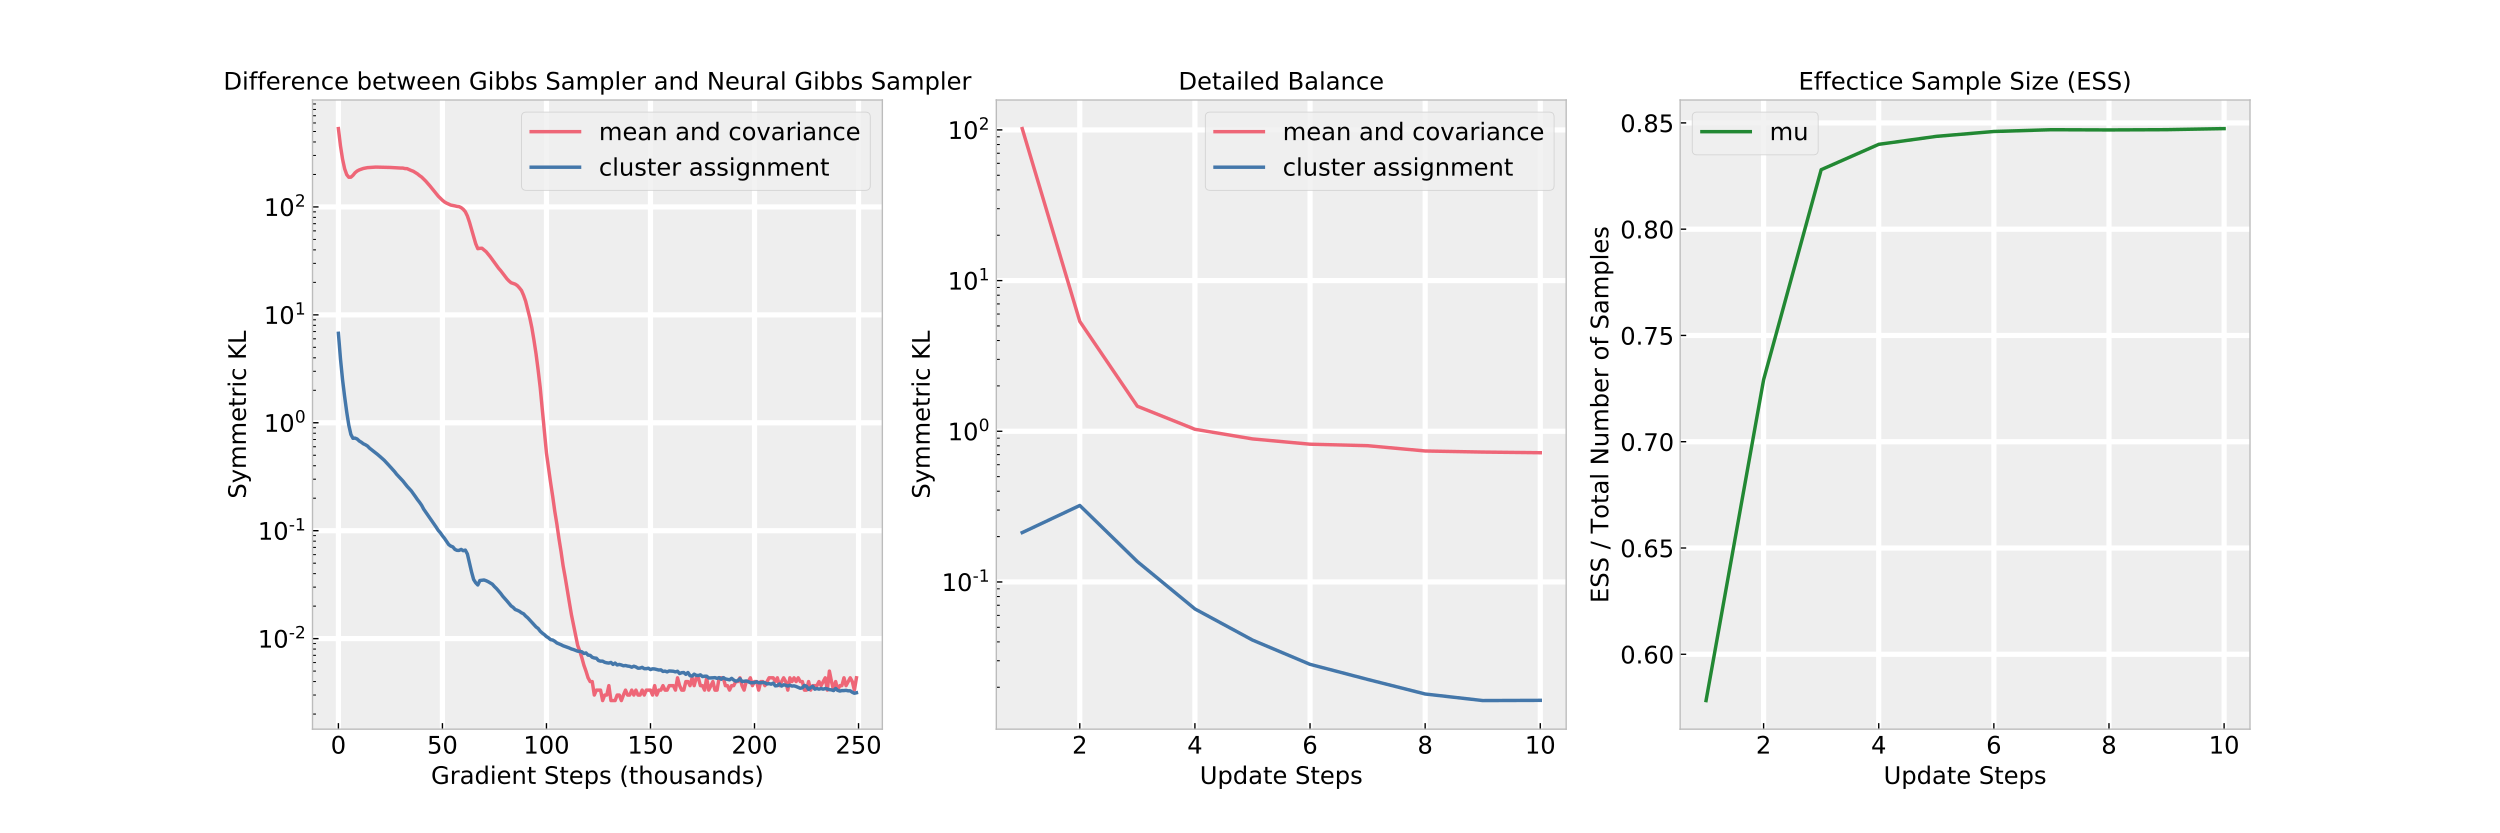 <?xml version="1.0" encoding="utf-8" standalone="no"?>
<!DOCTYPE svg PUBLIC "-//W3C//DTD SVG 1.1//EN"
  "http://www.w3.org/Graphics/SVG/1.1/DTD/svg11.dtd">
<!-- Created with matplotlib (https://matplotlib.org/) -->
<svg height="482.4pt" version="1.1" viewBox="0 0 1447.2 482.4" width="1447.2pt" xmlns="http://www.w3.org/2000/svg" xmlns:xlink="http://www.w3.org/1999/xlink">
 <defs>
  <style type="text/css">
*{stroke-linecap:butt;stroke-linejoin:round;}
  </style>
 </defs>
 <g id="figure_1">
  <g id="patch_1">
   <path d="M 0 482.4 
L 1447.2 482.4 
L 1447.2 0 
L 0 0 
z
" style="fill:#ffffff;"/>
  </g>
  <g id="axes_1">
   <g id="patch_2">
    <path d="M 180.9 422.1 
L 510.776 422.1 
L 510.776 57.888 
L 180.9 57.888 
z
" style="fill:#eeeeee;"/>
   </g>
   <g id="matplotlib.axis_1">
    <g id="xtick_1">
     <g id="line2d_1">
      <path clip-path="url(#p5a126b3057)" d="M 195.894 422.1 
L 195.894 57.888 
" style="fill:none;stroke:#ffffff;stroke-linecap:square;stroke-width:3;"/>
     </g>
     <g id="line2d_2">
      <defs>
       <path d="M 0 0 
L 0 -3.5 
" id="mce4b5f44f6" style="stroke:#000000;stroke-width:0.8;"/>
      </defs>
      <g>
       <use style="stroke:#000000;stroke-width:0.8;" x="195.894" xlink:href="#mce4b5f44f6" y="422.1"/>
      </g>
     </g>
     <g id="text_1">
      <!-- 0 -->
      <defs>
       <path d="M 31.781 66.406 
Q 24.172 66.406 20.328 58.906 
Q 16.5 51.422 16.5 36.375 
Q 16.5 21.391 20.328 13.891 
Q 24.172 6.391 31.781 6.391 
Q 39.453 6.391 43.281 13.891 
Q 47.125 21.391 47.125 36.375 
Q 47.125 51.422 43.281 58.906 
Q 39.453 66.406 31.781 66.406 
z
M 31.781 74.219 
Q 44.047 74.219 50.516 64.516 
Q 56.984 54.828 56.984 36.375 
Q 56.984 17.969 50.516 8.266 
Q 44.047 -1.422 31.781 -1.422 
Q 19.531 -1.422 13.062 8.266 
Q 6.594 17.969 6.594 36.375 
Q 6.594 54.828 13.062 64.516 
Q 19.531 74.219 31.781 74.219 
z
" id="DejaVuSans-48"/>
      </defs>
      <g transform="translate(191.441 436.238)scale(0.14 -0.14)">
       <use xlink:href="#DejaVuSans-48"/>
      </g>
     </g>
    </g>
    <g id="xtick_2">
     <g id="line2d_3">
      <path clip-path="url(#p5a126b3057)" d="M 256.113 422.1 
L 256.113 57.888 
" style="fill:none;stroke:#ffffff;stroke-linecap:square;stroke-width:3;"/>
     </g>
     <g id="line2d_4">
      <g>
       <use style="stroke:#000000;stroke-width:0.8;" x="256.113" xlink:href="#mce4b5f44f6" y="422.1"/>
      </g>
     </g>
     <g id="text_2">
      <!-- 50 -->
      <defs>
       <path d="M 10.797 72.906 
L 49.516 72.906 
L 49.516 64.594 
L 19.828 64.594 
L 19.828 46.734 
Q 21.969 47.469 24.109 47.828 
Q 26.266 48.188 28.422 48.188 
Q 40.625 48.188 47.75 41.5 
Q 54.891 34.812 54.891 23.391 
Q 54.891 11.625 47.562 5.094 
Q 40.234 -1.422 26.906 -1.422 
Q 22.312 -1.422 17.547 -0.641 
Q 12.797 0.141 7.719 1.703 
L 7.719 11.625 
Q 12.109 9.234 16.797 8.062 
Q 21.484 6.891 26.703 6.891 
Q 35.156 6.891 40.078 11.328 
Q 45.016 15.766 45.016 23.391 
Q 45.016 31 40.078 35.438 
Q 35.156 39.891 26.703 39.891 
Q 22.75 39.891 18.812 39.016 
Q 14.891 38.141 10.797 36.281 
z
" id="DejaVuSans-53"/>
      </defs>
      <g transform="translate(247.205 436.238)scale(0.14 -0.14)">
       <use xlink:href="#DejaVuSans-53"/>
       <use x="63.623" xlink:href="#DejaVuSans-48"/>
      </g>
     </g>
    </g>
    <g id="xtick_3">
     <g id="line2d_5">
      <path clip-path="url(#p5a126b3057)" d="M 316.331 422.1 
L 316.331 57.888 
" style="fill:none;stroke:#ffffff;stroke-linecap:square;stroke-width:3;"/>
     </g>
     <g id="line2d_6">
      <g>
       <use style="stroke:#000000;stroke-width:0.8;" x="316.331" xlink:href="#mce4b5f44f6" y="422.1"/>
      </g>
     </g>
     <g id="text_3">
      <!-- 100 -->
      <defs>
       <path d="M 12.406 8.297 
L 28.516 8.297 
L 28.516 63.922 
L 10.984 60.406 
L 10.984 69.391 
L 28.422 72.906 
L 38.281 72.906 
L 38.281 8.297 
L 54.391 8.297 
L 54.391 0 
L 12.406 0 
z
" id="DejaVuSans-49"/>
      </defs>
      <g transform="translate(302.97 436.238)scale(0.14 -0.14)">
       <use xlink:href="#DejaVuSans-49"/>
       <use x="63.623" xlink:href="#DejaVuSans-48"/>
       <use x="127.246" xlink:href="#DejaVuSans-48"/>
      </g>
     </g>
    </g>
    <g id="xtick_4">
     <g id="line2d_7">
      <path clip-path="url(#p5a126b3057)" d="M 376.55 422.1 
L 376.55 57.888 
" style="fill:none;stroke:#ffffff;stroke-linecap:square;stroke-width:3;"/>
     </g>
     <g id="line2d_8">
      <g>
       <use style="stroke:#000000;stroke-width:0.8;" x="376.55" xlink:href="#mce4b5f44f6" y="422.1"/>
      </g>
     </g>
     <g id="text_4">
      <!-- 150 -->
      <g transform="translate(363.188 436.238)scale(0.14 -0.14)">
       <use xlink:href="#DejaVuSans-49"/>
       <use x="63.623" xlink:href="#DejaVuSans-53"/>
       <use x="127.246" xlink:href="#DejaVuSans-48"/>
      </g>
     </g>
    </g>
    <g id="xtick_5">
     <g id="line2d_9">
      <path clip-path="url(#p5a126b3057)" d="M 436.768 422.1 
L 436.768 57.888 
" style="fill:none;stroke:#ffffff;stroke-linecap:square;stroke-width:3;"/>
     </g>
     <g id="line2d_10">
      <g>
       <use style="stroke:#000000;stroke-width:0.8;" x="436.768" xlink:href="#mce4b5f44f6" y="422.1"/>
      </g>
     </g>
     <g id="text_5">
      <!-- 200 -->
      <defs>
       <path d="M 19.188 8.297 
L 53.609 8.297 
L 53.609 0 
L 7.328 0 
L 7.328 8.297 
Q 12.938 14.109 22.625 23.891 
Q 32.328 33.688 34.812 36.531 
Q 39.547 41.844 41.422 45.531 
Q 43.312 49.219 43.312 52.781 
Q 43.312 58.594 39.234 62.25 
Q 35.156 65.922 28.609 65.922 
Q 23.969 65.922 18.812 64.312 
Q 13.672 62.703 7.812 59.422 
L 7.812 69.391 
Q 13.766 71.781 18.938 73 
Q 24.125 74.219 28.422 74.219 
Q 39.75 74.219 46.484 68.547 
Q 53.219 62.891 53.219 53.422 
Q 53.219 48.922 51.531 44.891 
Q 49.859 40.875 45.406 35.406 
Q 44.188 33.984 37.641 27.219 
Q 31.109 20.453 19.188 8.297 
z
" id="DejaVuSans-50"/>
      </defs>
      <g transform="translate(423.407 436.238)scale(0.14 -0.14)">
       <use xlink:href="#DejaVuSans-50"/>
       <use x="63.623" xlink:href="#DejaVuSans-48"/>
       <use x="127.246" xlink:href="#DejaVuSans-48"/>
      </g>
     </g>
    </g>
    <g id="xtick_6">
     <g id="line2d_11">
      <path clip-path="url(#p5a126b3057)" d="M 496.986 422.1 
L 496.986 57.888 
" style="fill:none;stroke:#ffffff;stroke-linecap:square;stroke-width:3;"/>
     </g>
     <g id="line2d_12">
      <g>
       <use style="stroke:#000000;stroke-width:0.8;" x="496.986" xlink:href="#mce4b5f44f6" y="422.1"/>
      </g>
     </g>
     <g id="text_6">
      <!-- 250 -->
      <g transform="translate(483.625 436.238)scale(0.14 -0.14)">
       <use xlink:href="#DejaVuSans-50"/>
       <use x="63.623" xlink:href="#DejaVuSans-53"/>
       <use x="127.246" xlink:href="#DejaVuSans-48"/>
      </g>
     </g>
    </g>
    <g id="text_7">
     <!-- Gradient Steps (thousands) -->
     <defs>
      <path d="M 59.516 10.406 
L 59.516 29.984 
L 43.406 29.984 
L 43.406 38.094 
L 69.281 38.094 
L 69.281 6.781 
Q 63.578 2.734 56.688 0.656 
Q 49.812 -1.422 42 -1.422 
Q 24.906 -1.422 15.25 8.562 
Q 5.609 18.562 5.609 36.375 
Q 5.609 54.25 15.25 64.234 
Q 24.906 74.219 42 74.219 
Q 49.125 74.219 55.547 72.453 
Q 61.969 70.703 67.391 67.281 
L 67.391 56.781 
Q 61.922 61.422 55.766 63.766 
Q 49.609 66.109 42.828 66.109 
Q 29.438 66.109 22.719 58.641 
Q 16.016 51.172 16.016 36.375 
Q 16.016 21.625 22.719 14.156 
Q 29.438 6.688 42.828 6.688 
Q 48.047 6.688 52.141 7.594 
Q 56.25 8.5 59.516 10.406 
z
" id="DejaVuSans-71"/>
      <path d="M 41.109 46.297 
Q 39.594 47.172 37.812 47.578 
Q 36.031 48 33.891 48 
Q 26.266 48 22.188 43.047 
Q 18.109 38.094 18.109 28.812 
L 18.109 0 
L 9.078 0 
L 9.078 54.688 
L 18.109 54.688 
L 18.109 46.188 
Q 20.953 51.172 25.484 53.578 
Q 30.031 56 36.531 56 
Q 37.453 56 38.578 55.875 
Q 39.703 55.766 41.062 55.516 
z
" id="DejaVuSans-114"/>
      <path d="M 34.281 27.484 
Q 23.391 27.484 19.188 25 
Q 14.984 22.516 14.984 16.5 
Q 14.984 11.719 18.141 8.906 
Q 21.297 6.109 26.703 6.109 
Q 34.188 6.109 38.703 11.406 
Q 43.219 16.703 43.219 25.484 
L 43.219 27.484 
z
M 52.203 31.203 
L 52.203 0 
L 43.219 0 
L 43.219 8.297 
Q 40.141 3.328 35.547 0.953 
Q 30.953 -1.422 24.312 -1.422 
Q 15.922 -1.422 10.953 3.297 
Q 6 8.016 6 15.922 
Q 6 25.141 12.172 29.828 
Q 18.359 34.516 30.609 34.516 
L 43.219 34.516 
L 43.219 35.406 
Q 43.219 41.609 39.141 45 
Q 35.062 48.391 27.688 48.391 
Q 23 48.391 18.547 47.266 
Q 14.109 46.141 10.016 43.891 
L 10.016 52.203 
Q 14.938 54.109 19.578 55.047 
Q 24.219 56 28.609 56 
Q 40.484 56 46.344 49.844 
Q 52.203 43.703 52.203 31.203 
z
" id="DejaVuSans-97"/>
      <path d="M 45.406 46.391 
L 45.406 75.984 
L 54.391 75.984 
L 54.391 0 
L 45.406 0 
L 45.406 8.203 
Q 42.578 3.328 38.25 0.953 
Q 33.938 -1.422 27.875 -1.422 
Q 17.969 -1.422 11.734 6.484 
Q 5.516 14.406 5.516 27.297 
Q 5.516 40.188 11.734 48.094 
Q 17.969 56 27.875 56 
Q 33.938 56 38.25 53.625 
Q 42.578 51.266 45.406 46.391 
z
M 14.797 27.297 
Q 14.797 17.391 18.875 11.75 
Q 22.953 6.109 30.078 6.109 
Q 37.203 6.109 41.297 11.75 
Q 45.406 17.391 45.406 27.297 
Q 45.406 37.203 41.297 42.844 
Q 37.203 48.484 30.078 48.484 
Q 22.953 48.484 18.875 42.844 
Q 14.797 37.203 14.797 27.297 
z
" id="DejaVuSans-100"/>
      <path d="M 9.422 54.688 
L 18.406 54.688 
L 18.406 0 
L 9.422 0 
z
M 9.422 75.984 
L 18.406 75.984 
L 18.406 64.594 
L 9.422 64.594 
z
" id="DejaVuSans-105"/>
      <path d="M 56.203 29.594 
L 56.203 25.203 
L 14.891 25.203 
Q 15.484 15.922 20.484 11.062 
Q 25.484 6.203 34.422 6.203 
Q 39.594 6.203 44.453 7.469 
Q 49.312 8.734 54.109 11.281 
L 54.109 2.781 
Q 49.266 0.734 44.188 -0.344 
Q 39.109 -1.422 33.891 -1.422 
Q 20.797 -1.422 13.156 6.188 
Q 5.516 13.812 5.516 26.812 
Q 5.516 40.234 12.766 48.109 
Q 20.016 56 32.328 56 
Q 43.359 56 49.781 48.891 
Q 56.203 41.797 56.203 29.594 
z
M 47.219 32.234 
Q 47.125 39.594 43.094 43.984 
Q 39.062 48.391 32.422 48.391 
Q 24.906 48.391 20.391 44.141 
Q 15.875 39.891 15.188 32.172 
z
" id="DejaVuSans-101"/>
      <path d="M 54.891 33.016 
L 54.891 0 
L 45.906 0 
L 45.906 32.719 
Q 45.906 40.484 42.875 44.328 
Q 39.844 48.188 33.797 48.188 
Q 26.516 48.188 22.312 43.547 
Q 18.109 38.922 18.109 30.906 
L 18.109 0 
L 9.078 0 
L 9.078 54.688 
L 18.109 54.688 
L 18.109 46.188 
Q 21.344 51.125 25.703 53.562 
Q 30.078 56 35.797 56 
Q 45.219 56 50.047 50.172 
Q 54.891 44.344 54.891 33.016 
z
" id="DejaVuSans-110"/>
      <path d="M 18.312 70.219 
L 18.312 54.688 
L 36.812 54.688 
L 36.812 47.703 
L 18.312 47.703 
L 18.312 18.016 
Q 18.312 11.328 20.141 9.422 
Q 21.969 7.516 27.594 7.516 
L 36.812 7.516 
L 36.812 0 
L 27.594 0 
Q 17.188 0 13.234 3.875 
Q 9.281 7.766 9.281 18.016 
L 9.281 47.703 
L 2.688 47.703 
L 2.688 54.688 
L 9.281 54.688 
L 9.281 70.219 
z
" id="DejaVuSans-116"/>
      <path id="DejaVuSans-32"/>
      <path d="M 53.516 70.516 
L 53.516 60.891 
Q 47.906 63.578 42.922 64.891 
Q 37.938 66.219 33.297 66.219 
Q 25.25 66.219 20.875 63.094 
Q 16.5 59.969 16.5 54.203 
Q 16.5 49.359 19.406 46.891 
Q 22.312 44.438 30.422 42.922 
L 36.375 41.703 
Q 47.406 39.594 52.656 34.297 
Q 57.906 29 57.906 20.125 
Q 57.906 9.516 50.797 4.047 
Q 43.703 -1.422 29.984 -1.422 
Q 24.812 -1.422 18.969 -0.25 
Q 13.141 0.922 6.891 3.219 
L 6.891 13.375 
Q 12.891 10.016 18.656 8.297 
Q 24.422 6.594 29.984 6.594 
Q 38.422 6.594 43.016 9.906 
Q 47.609 13.234 47.609 19.391 
Q 47.609 24.75 44.312 27.781 
Q 41.016 30.812 33.5 32.328 
L 27.484 33.5 
Q 16.453 35.688 11.516 40.375 
Q 6.594 45.062 6.594 53.422 
Q 6.594 63.094 13.406 68.656 
Q 20.219 74.219 32.172 74.219 
Q 37.312 74.219 42.625 73.281 
Q 47.953 72.359 53.516 70.516 
z
" id="DejaVuSans-83"/>
      <path d="M 18.109 8.203 
L 18.109 -20.797 
L 9.078 -20.797 
L 9.078 54.688 
L 18.109 54.688 
L 18.109 46.391 
Q 20.953 51.266 25.266 53.625 
Q 29.594 56 35.594 56 
Q 45.562 56 51.781 48.094 
Q 58.016 40.188 58.016 27.297 
Q 58.016 14.406 51.781 6.484 
Q 45.562 -1.422 35.594 -1.422 
Q 29.594 -1.422 25.266 0.953 
Q 20.953 3.328 18.109 8.203 
z
M 48.688 27.297 
Q 48.688 37.203 44.609 42.844 
Q 40.531 48.484 33.406 48.484 
Q 26.266 48.484 22.188 42.844 
Q 18.109 37.203 18.109 27.297 
Q 18.109 17.391 22.188 11.75 
Q 26.266 6.109 33.406 6.109 
Q 40.531 6.109 44.609 11.75 
Q 48.688 17.391 48.688 27.297 
z
" id="DejaVuSans-112"/>
      <path d="M 44.281 53.078 
L 44.281 44.578 
Q 40.484 46.531 36.375 47.5 
Q 32.281 48.484 27.875 48.484 
Q 21.188 48.484 17.844 46.438 
Q 14.5 44.391 14.5 40.281 
Q 14.5 37.156 16.891 35.375 
Q 19.281 33.594 26.516 31.984 
L 29.594 31.297 
Q 39.156 29.25 43.188 25.516 
Q 47.219 21.781 47.219 15.094 
Q 47.219 7.469 41.188 3.016 
Q 35.156 -1.422 24.609 -1.422 
Q 20.219 -1.422 15.453 -0.562 
Q 10.688 0.297 5.422 2 
L 5.422 11.281 
Q 10.406 8.688 15.234 7.391 
Q 20.062 6.109 24.812 6.109 
Q 31.156 6.109 34.562 8.281 
Q 37.984 10.453 37.984 14.406 
Q 37.984 18.062 35.516 20.016 
Q 33.062 21.969 24.703 23.781 
L 21.578 24.516 
Q 13.234 26.266 9.516 29.906 
Q 5.812 33.547 5.812 39.891 
Q 5.812 47.609 11.281 51.797 
Q 16.75 56 26.812 56 
Q 31.781 56 36.172 55.266 
Q 40.578 54.547 44.281 53.078 
z
" id="DejaVuSans-115"/>
      <path d="M 31 75.875 
Q 24.469 64.656 21.281 53.656 
Q 18.109 42.672 18.109 31.391 
Q 18.109 20.125 21.312 9.062 
Q 24.516 -2 31 -13.188 
L 23.188 -13.188 
Q 15.875 -1.703 12.234 9.375 
Q 8.594 20.453 8.594 31.391 
Q 8.594 42.281 12.203 53.312 
Q 15.828 64.359 23.188 75.875 
z
" id="DejaVuSans-40"/>
      <path d="M 54.891 33.016 
L 54.891 0 
L 45.906 0 
L 45.906 32.719 
Q 45.906 40.484 42.875 44.328 
Q 39.844 48.188 33.797 48.188 
Q 26.516 48.188 22.312 43.547 
Q 18.109 38.922 18.109 30.906 
L 18.109 0 
L 9.078 0 
L 9.078 75.984 
L 18.109 75.984 
L 18.109 46.188 
Q 21.344 51.125 25.703 53.562 
Q 30.078 56 35.797 56 
Q 45.219 56 50.047 50.172 
Q 54.891 44.344 54.891 33.016 
z
" id="DejaVuSans-104"/>
      <path d="M 30.609 48.391 
Q 23.391 48.391 19.188 42.75 
Q 14.984 37.109 14.984 27.297 
Q 14.984 17.484 19.156 11.844 
Q 23.344 6.203 30.609 6.203 
Q 37.797 6.203 41.984 11.859 
Q 46.188 17.531 46.188 27.297 
Q 46.188 37.016 41.984 42.703 
Q 37.797 48.391 30.609 48.391 
z
M 30.609 56 
Q 42.328 56 49.016 48.375 
Q 55.719 40.766 55.719 27.297 
Q 55.719 13.875 49.016 6.219 
Q 42.328 -1.422 30.609 -1.422 
Q 18.844 -1.422 12.172 6.219 
Q 5.516 13.875 5.516 27.297 
Q 5.516 40.766 12.172 48.375 
Q 18.844 56 30.609 56 
z
" id="DejaVuSans-111"/>
      <path d="M 8.5 21.578 
L 8.5 54.688 
L 17.484 54.688 
L 17.484 21.922 
Q 17.484 14.156 20.5 10.266 
Q 23.531 6.391 29.594 6.391 
Q 36.859 6.391 41.078 11.031 
Q 45.312 15.672 45.312 23.688 
L 45.312 54.688 
L 54.297 54.688 
L 54.297 0 
L 45.312 0 
L 45.312 8.406 
Q 42.047 3.422 37.719 1 
Q 33.406 -1.422 27.688 -1.422 
Q 18.266 -1.422 13.375 4.438 
Q 8.5 10.297 8.5 21.578 
z
M 31.109 56 
z
" id="DejaVuSans-117"/>
      <path d="M 8.016 75.875 
L 15.828 75.875 
Q 23.141 64.359 26.781 53.312 
Q 30.422 42.281 30.422 31.391 
Q 30.422 20.453 26.781 9.375 
Q 23.141 -1.703 15.828 -13.188 
L 8.016 -13.188 
Q 14.5 -2 17.703 9.062 
Q 20.906 20.125 20.906 31.391 
Q 20.906 42.672 17.703 53.656 
Q 14.5 64.656 8.016 75.875 
z
" id="DejaVuSans-41"/>
     </defs>
     <g transform="translate(249.511 453.787)scale(0.14 -0.14)">
      <use xlink:href="#DejaVuSans-71"/>
      <use x="77.49" xlink:href="#DejaVuSans-114"/>
      <use x="118.604" xlink:href="#DejaVuSans-97"/>
      <use x="179.883" xlink:href="#DejaVuSans-100"/>
      <use x="243.359" xlink:href="#DejaVuSans-105"/>
      <use x="271.143" xlink:href="#DejaVuSans-101"/>
      <use x="332.666" xlink:href="#DejaVuSans-110"/>
      <use x="396.045" xlink:href="#DejaVuSans-116"/>
      <use x="435.254" xlink:href="#DejaVuSans-32"/>
      <use x="467.041" xlink:href="#DejaVuSans-83"/>
      <use x="530.518" xlink:href="#DejaVuSans-116"/>
      <use x="569.727" xlink:href="#DejaVuSans-101"/>
      <use x="631.25" xlink:href="#DejaVuSans-112"/>
      <use x="694.727" xlink:href="#DejaVuSans-115"/>
      <use x="746.826" xlink:href="#DejaVuSans-32"/>
      <use x="778.613" xlink:href="#DejaVuSans-40"/>
      <use x="817.627" xlink:href="#DejaVuSans-116"/>
      <use x="856.836" xlink:href="#DejaVuSans-104"/>
      <use x="920.215" xlink:href="#DejaVuSans-111"/>
      <use x="981.396" xlink:href="#DejaVuSans-117"/>
      <use x="1044.775" xlink:href="#DejaVuSans-115"/>
      <use x="1096.875" xlink:href="#DejaVuSans-97"/>
      <use x="1158.154" xlink:href="#DejaVuSans-110"/>
      <use x="1221.533" xlink:href="#DejaVuSans-100"/>
      <use x="1285.01" xlink:href="#DejaVuSans-115"/>
      <use x="1337.109" xlink:href="#DejaVuSans-41"/>
     </g>
    </g>
   </g>
   <g id="matplotlib.axis_2">
    <g id="ytick_1">
     <g id="line2d_13">
      <path clip-path="url(#p5a126b3057)" d="M 180.9 369.684 
L 510.776 369.684 
" style="fill:none;stroke:#ffffff;stroke-linecap:square;stroke-width:3;"/>
     </g>
     <g id="line2d_14">
      <defs>
       <path d="M 0 0 
L 3.5 0 
" id="m8ebf538737" style="stroke:#000000;stroke-width:0.8;"/>
      </defs>
      <g>
       <use style="stroke:#000000;stroke-width:0.8;" x="180.9" xlink:href="#m8ebf538737" y="369.684"/>
      </g>
     </g>
     <g id="text_8">
      <!-- $\mathdefault{10^{-2}}$ -->
      <defs>
       <path d="M 4.891 31.391 
L 31.203 31.391 
L 31.203 23.391 
L 4.891 23.391 
z
" id="DejaVuSans-45"/>
      </defs>
      <g transform="translate(149.26 375.002)scale(0.14 -0.14)">
       <use transform="translate(0 0.766)" xlink:href="#DejaVuSans-49"/>
       <use transform="translate(63.623 0.766)" xlink:href="#DejaVuSans-48"/>
       <use transform="translate(128.203 39.047)scale(0.7)" xlink:href="#DejaVuSans-45"/>
       <use transform="translate(153.462 39.047)scale(0.7)" xlink:href="#DejaVuSans-50"/>
      </g>
     </g>
    </g>
    <g id="ytick_2">
     <g id="line2d_15">
      <path clip-path="url(#p5a126b3057)" d="M 180.9 307.211 
L 510.776 307.211 
" style="fill:none;stroke:#ffffff;stroke-linecap:square;stroke-width:3;"/>
     </g>
     <g id="line2d_16">
      <g>
       <use style="stroke:#000000;stroke-width:0.8;" x="180.9" xlink:href="#m8ebf538737" y="307.211"/>
      </g>
     </g>
     <g id="text_9">
      <!-- $\mathdefault{10^{-1}}$ -->
      <g transform="translate(149.26 312.53)scale(0.14 -0.14)">
       <use transform="translate(0 0.684)" xlink:href="#DejaVuSans-49"/>
       <use transform="translate(63.623 0.684)" xlink:href="#DejaVuSans-48"/>
       <use transform="translate(128.203 38.966)scale(0.7)" xlink:href="#DejaVuSans-45"/>
       <use transform="translate(153.462 38.966)scale(0.7)" xlink:href="#DejaVuSans-49"/>
      </g>
     </g>
    </g>
    <g id="ytick_3">
     <g id="line2d_17">
      <path clip-path="url(#p5a126b3057)" d="M 180.9 244.738 
L 510.776 244.738 
" style="fill:none;stroke:#ffffff;stroke-linecap:square;stroke-width:3;"/>
     </g>
     <g id="line2d_18">
      <g>
       <use style="stroke:#000000;stroke-width:0.8;" x="180.9" xlink:href="#m8ebf538737" y="244.738"/>
      </g>
     </g>
     <g id="text_10">
      <!-- $\mathdefault{10^{0}}$ -->
      <g transform="translate(152.76 250.057)scale(0.14 -0.14)">
       <use transform="translate(0 0.766)" xlink:href="#DejaVuSans-49"/>
       <use transform="translate(63.623 0.766)" xlink:href="#DejaVuSans-48"/>
       <use transform="translate(128.203 39.047)scale(0.7)" xlink:href="#DejaVuSans-48"/>
      </g>
     </g>
    </g>
    <g id="ytick_4">
     <g id="line2d_19">
      <path clip-path="url(#p5a126b3057)" d="M 180.9 182.265 
L 510.776 182.265 
" style="fill:none;stroke:#ffffff;stroke-linecap:square;stroke-width:3;"/>
     </g>
     <g id="line2d_20">
      <g>
       <use style="stroke:#000000;stroke-width:0.8;" x="180.9" xlink:href="#m8ebf538737" y="182.265"/>
      </g>
     </g>
     <g id="text_11">
      <!-- $\mathdefault{10^{1}}$ -->
      <g transform="translate(152.76 187.584)scale(0.14 -0.14)">
       <use transform="translate(0 0.684)" xlink:href="#DejaVuSans-49"/>
       <use transform="translate(63.623 0.684)" xlink:href="#DejaVuSans-48"/>
       <use transform="translate(128.203 38.966)scale(0.7)" xlink:href="#DejaVuSans-49"/>
      </g>
     </g>
    </g>
    <g id="ytick_5">
     <g id="line2d_21">
      <path clip-path="url(#p5a126b3057)" d="M 180.9 119.792 
L 510.776 119.792 
" style="fill:none;stroke:#ffffff;stroke-linecap:square;stroke-width:3;"/>
     </g>
     <g id="line2d_22">
      <g>
       <use style="stroke:#000000;stroke-width:0.8;" x="180.9" xlink:href="#m8ebf538737" y="119.792"/>
      </g>
     </g>
     <g id="text_12">
      <!-- $\mathdefault{10^{2}}$ -->
      <g transform="translate(152.76 125.111)scale(0.14 -0.14)">
       <use transform="translate(0 0.766)" xlink:href="#DejaVuSans-49"/>
       <use transform="translate(63.623 0.766)" xlink:href="#DejaVuSans-48"/>
       <use transform="translate(128.203 39.047)scale(0.7)" xlink:href="#DejaVuSans-50"/>
      </g>
     </g>
    </g>
    <g id="ytick_6">
     <g id="line2d_23">
      <defs>
       <path d="M 0 0 
L 2 0 
" id="ma4256b8107" style="stroke:#000000;stroke-width:0.6;"/>
      </defs>
      <g>
       <use style="stroke:#000000;stroke-width:0.6;" x="180.9" xlink:href="#ma4256b8107" y="413.35"/>
      </g>
     </g>
    </g>
    <g id="ytick_7">
     <g id="line2d_24">
      <g>
       <use style="stroke:#000000;stroke-width:0.6;" x="180.9" xlink:href="#ma4256b8107" y="402.349"/>
      </g>
     </g>
    </g>
    <g id="ytick_8">
     <g id="line2d_25">
      <g>
       <use style="stroke:#000000;stroke-width:0.6;" x="180.9" xlink:href="#ma4256b8107" y="394.544"/>
      </g>
     </g>
    </g>
    <g id="ytick_9">
     <g id="line2d_26">
      <g>
       <use style="stroke:#000000;stroke-width:0.6;" x="180.9" xlink:href="#ma4256b8107" y="388.49"/>
      </g>
     </g>
    </g>
    <g id="ytick_10">
     <g id="line2d_27">
      <g>
       <use style="stroke:#000000;stroke-width:0.6;" x="180.9" xlink:href="#ma4256b8107" y="383.543"/>
      </g>
     </g>
    </g>
    <g id="ytick_11">
     <g id="line2d_28">
      <g>
       <use style="stroke:#000000;stroke-width:0.6;" x="180.9" xlink:href="#ma4256b8107" y="379.361"/>
      </g>
     </g>
    </g>
    <g id="ytick_12">
     <g id="line2d_29">
      <g>
       <use style="stroke:#000000;stroke-width:0.6;" x="180.9" xlink:href="#ma4256b8107" y="375.738"/>
      </g>
     </g>
    </g>
    <g id="ytick_13">
     <g id="line2d_30">
      <g>
       <use style="stroke:#000000;stroke-width:0.6;" x="180.9" xlink:href="#ma4256b8107" y="372.542"/>
      </g>
     </g>
    </g>
    <g id="ytick_14">
     <g id="line2d_31">
      <g>
       <use style="stroke:#000000;stroke-width:0.6;" x="180.9" xlink:href="#ma4256b8107" y="350.877"/>
      </g>
     </g>
    </g>
    <g id="ytick_15">
     <g id="line2d_32">
      <g>
       <use style="stroke:#000000;stroke-width:0.6;" x="180.9" xlink:href="#ma4256b8107" y="339.876"/>
      </g>
     </g>
    </g>
    <g id="ytick_16">
     <g id="line2d_33">
      <g>
       <use style="stroke:#000000;stroke-width:0.6;" x="180.9" xlink:href="#ma4256b8107" y="332.071"/>
      </g>
     </g>
    </g>
    <g id="ytick_17">
     <g id="line2d_34">
      <g>
       <use style="stroke:#000000;stroke-width:0.6;" x="180.9" xlink:href="#ma4256b8107" y="326.017"/>
      </g>
     </g>
    </g>
    <g id="ytick_18">
     <g id="line2d_35">
      <g>
       <use style="stroke:#000000;stroke-width:0.6;" x="180.9" xlink:href="#ma4256b8107" y="321.07"/>
      </g>
     </g>
    </g>
    <g id="ytick_19">
     <g id="line2d_36">
      <g>
       <use style="stroke:#000000;stroke-width:0.6;" x="180.9" xlink:href="#ma4256b8107" y="316.888"/>
      </g>
     </g>
    </g>
    <g id="ytick_20">
     <g id="line2d_37">
      <g>
       <use style="stroke:#000000;stroke-width:0.6;" x="180.9" xlink:href="#ma4256b8107" y="313.265"/>
      </g>
     </g>
    </g>
    <g id="ytick_21">
     <g id="line2d_38">
      <g>
       <use style="stroke:#000000;stroke-width:0.6;" x="180.9" xlink:href="#ma4256b8107" y="310.069"/>
      </g>
     </g>
    </g>
    <g id="ytick_22">
     <g id="line2d_39">
      <g>
       <use style="stroke:#000000;stroke-width:0.6;" x="180.9" xlink:href="#ma4256b8107" y="288.405"/>
      </g>
     </g>
    </g>
    <g id="ytick_23">
     <g id="line2d_40">
      <g>
       <use style="stroke:#000000;stroke-width:0.6;" x="180.9" xlink:href="#ma4256b8107" y="277.404"/>
      </g>
     </g>
    </g>
    <g id="ytick_24">
     <g id="line2d_41">
      <g>
       <use style="stroke:#000000;stroke-width:0.6;" x="180.9" xlink:href="#ma4256b8107" y="269.598"/>
      </g>
     </g>
    </g>
    <g id="ytick_25">
     <g id="line2d_42">
      <g>
       <use style="stroke:#000000;stroke-width:0.6;" x="180.9" xlink:href="#ma4256b8107" y="263.544"/>
      </g>
     </g>
    </g>
    <g id="ytick_26">
     <g id="line2d_43">
      <g>
       <use style="stroke:#000000;stroke-width:0.6;" x="180.9" xlink:href="#ma4256b8107" y="258.597"/>
      </g>
     </g>
    </g>
    <g id="ytick_27">
     <g id="line2d_44">
      <g>
       <use style="stroke:#000000;stroke-width:0.6;" x="180.9" xlink:href="#ma4256b8107" y="254.415"/>
      </g>
     </g>
    </g>
    <g id="ytick_28">
     <g id="line2d_45">
      <g>
       <use style="stroke:#000000;stroke-width:0.6;" x="180.9" xlink:href="#ma4256b8107" y="250.792"/>
      </g>
     </g>
    </g>
    <g id="ytick_29">
     <g id="line2d_46">
      <g>
       <use style="stroke:#000000;stroke-width:0.6;" x="180.9" xlink:href="#ma4256b8107" y="247.597"/>
      </g>
     </g>
    </g>
    <g id="ytick_30">
     <g id="line2d_47">
      <g>
       <use style="stroke:#000000;stroke-width:0.6;" x="180.9" xlink:href="#ma4256b8107" y="225.932"/>
      </g>
     </g>
    </g>
    <g id="ytick_31">
     <g id="line2d_48">
      <g>
       <use style="stroke:#000000;stroke-width:0.6;" x="180.9" xlink:href="#ma4256b8107" y="214.931"/>
      </g>
     </g>
    </g>
    <g id="ytick_32">
     <g id="line2d_49">
      <g>
       <use style="stroke:#000000;stroke-width:0.6;" x="180.9" xlink:href="#ma4256b8107" y="207.126"/>
      </g>
     </g>
    </g>
    <g id="ytick_33">
     <g id="line2d_50">
      <g>
       <use style="stroke:#000000;stroke-width:0.6;" x="180.9" xlink:href="#ma4256b8107" y="201.071"/>
      </g>
     </g>
    </g>
    <g id="ytick_34">
     <g id="line2d_51">
      <g>
       <use style="stroke:#000000;stroke-width:0.6;" x="180.9" xlink:href="#ma4256b8107" y="196.125"/>
      </g>
     </g>
    </g>
    <g id="ytick_35">
     <g id="line2d_52">
      <g>
       <use style="stroke:#000000;stroke-width:0.6;" x="180.9" xlink:href="#ma4256b8107" y="191.942"/>
      </g>
     </g>
    </g>
    <g id="ytick_36">
     <g id="line2d_53">
      <g>
       <use style="stroke:#000000;stroke-width:0.6;" x="180.9" xlink:href="#ma4256b8107" y="188.319"/>
      </g>
     </g>
    </g>
    <g id="ytick_37">
     <g id="line2d_54">
      <g>
       <use style="stroke:#000000;stroke-width:0.6;" x="180.9" xlink:href="#ma4256b8107" y="185.124"/>
      </g>
     </g>
    </g>
    <g id="ytick_38">
     <g id="line2d_55">
      <g>
       <use style="stroke:#000000;stroke-width:0.6;" x="180.9" xlink:href="#ma4256b8107" y="163.459"/>
      </g>
     </g>
    </g>
    <g id="ytick_39">
     <g id="line2d_56">
      <g>
       <use style="stroke:#000000;stroke-width:0.6;" x="180.9" xlink:href="#ma4256b8107" y="152.458"/>
      </g>
     </g>
    </g>
    <g id="ytick_40">
     <g id="line2d_57">
      <g>
       <use style="stroke:#000000;stroke-width:0.6;" x="180.9" xlink:href="#ma4256b8107" y="144.653"/>
      </g>
     </g>
    </g>
    <g id="ytick_41">
     <g id="line2d_58">
      <g>
       <use style="stroke:#000000;stroke-width:0.6;" x="180.9" xlink:href="#ma4256b8107" y="138.598"/>
      </g>
     </g>
    </g>
    <g id="ytick_42">
     <g id="line2d_59">
      <g>
       <use style="stroke:#000000;stroke-width:0.6;" x="180.9" xlink:href="#ma4256b8107" y="133.652"/>
      </g>
     </g>
    </g>
    <g id="ytick_43">
     <g id="line2d_60">
      <g>
       <use style="stroke:#000000;stroke-width:0.6;" x="180.9" xlink:href="#ma4256b8107" y="129.469"/>
      </g>
     </g>
    </g>
    <g id="ytick_44">
     <g id="line2d_61">
      <g>
       <use style="stroke:#000000;stroke-width:0.6;" x="180.9" xlink:href="#ma4256b8107" y="125.847"/>
      </g>
     </g>
    </g>
    <g id="ytick_45">
     <g id="line2d_62">
      <g>
       <use style="stroke:#000000;stroke-width:0.6;" x="180.9" xlink:href="#ma4256b8107" y="122.651"/>
      </g>
     </g>
    </g>
    <g id="ytick_46">
     <g id="line2d_63">
      <g>
       <use style="stroke:#000000;stroke-width:0.6;" x="180.9" xlink:href="#ma4256b8107" y="100.986"/>
      </g>
     </g>
    </g>
    <g id="ytick_47">
     <g id="line2d_64">
      <g>
       <use style="stroke:#000000;stroke-width:0.6;" x="180.9" xlink:href="#ma4256b8107" y="89.985"/>
      </g>
     </g>
    </g>
    <g id="ytick_48">
     <g id="line2d_65">
      <g>
       <use style="stroke:#000000;stroke-width:0.6;" x="180.9" xlink:href="#ma4256b8107" y="82.18"/>
      </g>
     </g>
    </g>
    <g id="ytick_49">
     <g id="line2d_66">
      <g>
       <use style="stroke:#000000;stroke-width:0.6;" x="180.9" xlink:href="#ma4256b8107" y="76.126"/>
      </g>
     </g>
    </g>
    <g id="ytick_50">
     <g id="line2d_67">
      <g>
       <use style="stroke:#000000;stroke-width:0.6;" x="180.9" xlink:href="#ma4256b8107" y="71.179"/>
      </g>
     </g>
    </g>
    <g id="ytick_51">
     <g id="line2d_68">
      <g>
       <use style="stroke:#000000;stroke-width:0.6;" x="180.9" xlink:href="#ma4256b8107" y="66.997"/>
      </g>
     </g>
    </g>
    <g id="ytick_52">
     <g id="line2d_69">
      <g>
       <use style="stroke:#000000;stroke-width:0.6;" x="180.9" xlink:href="#ma4256b8107" y="63.374"/>
      </g>
     </g>
    </g>
    <g id="ytick_53">
     <g id="line2d_70">
      <g>
       <use style="stroke:#000000;stroke-width:0.6;" x="180.9" xlink:href="#ma4256b8107" y="60.178"/>
      </g>
     </g>
    </g>
    <g id="text_13">
     <!-- Symmetric KL -->
     <defs>
      <path d="M 32.172 -5.078 
Q 28.375 -14.844 24.75 -17.812 
Q 21.141 -20.797 15.094 -20.797 
L 7.906 -20.797 
L 7.906 -13.281 
L 13.188 -13.281 
Q 16.891 -13.281 18.938 -11.516 
Q 21 -9.766 23.484 -3.219 
L 25.094 0.875 
L 2.984 54.688 
L 12.5 54.688 
L 29.594 11.922 
L 46.688 54.688 
L 56.203 54.688 
z
" id="DejaVuSans-121"/>
      <path d="M 52 44.188 
Q 55.375 50.25 60.062 53.125 
Q 64.75 56 71.094 56 
Q 79.641 56 84.281 50.016 
Q 88.922 44.047 88.922 33.016 
L 88.922 0 
L 79.891 0 
L 79.891 32.719 
Q 79.891 40.578 77.094 44.375 
Q 74.312 48.188 68.609 48.188 
Q 61.625 48.188 57.562 43.547 
Q 53.516 38.922 53.516 30.906 
L 53.516 0 
L 44.484 0 
L 44.484 32.719 
Q 44.484 40.625 41.703 44.406 
Q 38.922 48.188 33.109 48.188 
Q 26.219 48.188 22.156 43.531 
Q 18.109 38.875 18.109 30.906 
L 18.109 0 
L 9.078 0 
L 9.078 54.688 
L 18.109 54.688 
L 18.109 46.188 
Q 21.188 51.219 25.484 53.609 
Q 29.781 56 35.688 56 
Q 41.656 56 45.828 52.969 
Q 50 49.953 52 44.188 
z
" id="DejaVuSans-109"/>
      <path d="M 48.781 52.594 
L 48.781 44.188 
Q 44.969 46.297 41.141 47.344 
Q 37.312 48.391 33.406 48.391 
Q 24.656 48.391 19.812 42.844 
Q 14.984 37.312 14.984 27.297 
Q 14.984 17.281 19.812 11.734 
Q 24.656 6.203 33.406 6.203 
Q 37.312 6.203 41.141 7.25 
Q 44.969 8.297 48.781 10.406 
L 48.781 2.094 
Q 45.016 0.344 40.984 -0.531 
Q 36.969 -1.422 32.422 -1.422 
Q 20.062 -1.422 12.781 6.344 
Q 5.516 14.109 5.516 27.297 
Q 5.516 40.672 12.859 48.328 
Q 20.219 56 33.016 56 
Q 37.156 56 41.109 55.141 
Q 45.062 54.297 48.781 52.594 
z
" id="DejaVuSans-99"/>
      <path d="M 9.812 72.906 
L 19.672 72.906 
L 19.672 42.094 
L 52.391 72.906 
L 65.094 72.906 
L 28.906 38.922 
L 67.672 0 
L 54.688 0 
L 19.672 35.109 
L 19.672 0 
L 9.812 0 
z
" id="DejaVuSans-75"/>
      <path d="M 9.812 72.906 
L 19.672 72.906 
L 19.672 8.297 
L 55.172 8.297 
L 55.172 0 
L 9.812 0 
z
" id="DejaVuSans-76"/>
     </defs>
     <g transform="translate(142.348 288.656)rotate(-90)scale(0.14 -0.14)">
      <use xlink:href="#DejaVuSans-83"/>
      <use x="63.477" xlink:href="#DejaVuSans-121"/>
      <use x="122.656" xlink:href="#DejaVuSans-109"/>
      <use x="220.068" xlink:href="#DejaVuSans-109"/>
      <use x="317.48" xlink:href="#DejaVuSans-101"/>
      <use x="379.004" xlink:href="#DejaVuSans-116"/>
      <use x="418.213" xlink:href="#DejaVuSans-114"/>
      <use x="459.326" xlink:href="#DejaVuSans-105"/>
      <use x="487.109" xlink:href="#DejaVuSans-99"/>
      <use x="542.09" xlink:href="#DejaVuSans-32"/>
      <use x="573.877" xlink:href="#DejaVuSans-75"/>
      <use x="639.453" xlink:href="#DejaVuSans-76"/>
     </g>
    </g>
   </g>
   <g id="line2d_71">
    <path clip-path="url(#p5a126b3057)" d="M 195.894 74.443 
L 197.099 84.459 
L 198.303 92.14 
L 199.507 97.693 
L 200.712 101.103 
L 201.916 102.603 
L 203.121 102.557 
L 204.325 101.492 
L 205.529 100.001 
L 206.734 99.01 
L 207.938 98.367 
L 210.347 97.512 
L 212.756 97.041 
L 217.573 96.724 
L 226.004 96.937 
L 232.025 97.286 
L 233.23 97.305 
L 234.434 97.582 
L 235.639 97.625 
L 238.047 98.698 
L 239.252 99.144 
L 241.66 100.656 
L 242.865 101.645 
L 244.069 102.486 
L 246.478 104.868 
L 248.887 107.634 
L 253.704 113.562 
L 256.113 115.928 
L 257.317 116.911 
L 258.522 117.594 
L 260.93 118.705 
L 263.339 119.187 
L 264.543 119.482 
L 265.748 119.628 
L 266.952 120.201 
L 268.156 121.157 
L 269.361 122.552 
L 270.565 125.042 
L 271.77 128.623 
L 275.383 141.118 
L 276.587 143.952 
L 277.791 143.754 
L 278.996 143.705 
L 281.405 145.705 
L 283.813 148.646 
L 288.631 155.28 
L 289.835 156.654 
L 293.448 161.382 
L 294.653 162.631 
L 295.857 163.664 
L 298.266 164.497 
L 299.47 165.326 
L 300.674 166.64 
L 301.879 168.166 
L 303.083 170.934 
L 304.288 174.375 
L 306.696 184.003 
L 307.901 189.811 
L 309.105 196.999 
L 310.309 204.889 
L 311.514 214.19 
L 312.718 224.398 
L 316.331 262.272 
L 318.74 279.47 
L 319.944 287.34 
L 321.149 295.97 
L 322.353 303.34 
L 323.557 311.727 
L 324.762 319.178 
L 325.966 327.504 
L 327.171 334.186 
L 329.579 348.706 
L 330.784 355.824 
L 334.397 373.566 
L 335.601 376.893 
L 336.805 380.684 
L 338.01 385.094 
L 339.214 388.49 
L 340.419 392.372 
L 341.623 394.544 
L 342.827 394.544 
L 344.032 402.349 
L 345.236 399.491 
L 347.645 399.491 
L 348.849 405.545 
L 350.054 402.349 
L 351.258 402.349 
L 352.462 396.905 
L 353.667 405.545 
L 356.075 405.545 
L 357.28 402.349 
L 358.484 402.349 
L 359.688 405.545 
L 360.893 402.349 
L 362.097 399.491 
L 363.302 402.349 
L 364.506 402.349 
L 365.71 399.491 
L 366.915 402.349 
L 368.119 399.491 
L 369.323 402.349 
L 370.528 402.349 
L 371.732 399.491 
L 372.937 402.349 
L 374.141 399.491 
L 376.55 399.491 
L 377.754 402.349 
L 378.958 396.905 
L 380.163 402.349 
L 381.367 399.491 
L 382.571 399.491 
L 383.776 396.905 
L 384.98 399.491 
L 386.185 399.491 
L 387.389 396.905 
L 389.798 396.905 
L 391.002 399.491 
L 392.206 392.372 
L 393.411 396.905 
L 394.615 399.491 
L 395.82 399.491 
L 397.024 394.544 
L 398.228 394.544 
L 399.433 396.905 
L 400.637 392.372 
L 401.841 396.905 
L 403.046 392.372 
L 404.25 392.372 
L 405.454 396.905 
L 406.659 396.905 
L 407.863 399.491 
L 409.068 392.372 
L 410.272 399.491 
L 412.681 394.544 
L 413.885 399.491 
L 415.089 399.491 
L 416.294 392.372 
L 418.703 392.372 
L 419.907 396.905 
L 421.111 396.905 
L 422.316 399.491 
L 423.52 396.905 
L 424.724 396.905 
L 425.929 394.544 
L 427.133 394.544 
L 428.337 392.372 
L 429.542 396.905 
L 430.746 399.491 
L 431.951 394.544 
L 433.155 394.544 
L 434.359 392.372 
L 435.564 396.905 
L 436.768 394.544 
L 437.972 394.544 
L 439.177 399.491 
L 440.381 394.544 
L 441.586 394.544 
L 442.79 396.905 
L 445.199 392.372 
L 447.607 392.372 
L 448.812 394.544 
L 450.016 392.372 
L 451.22 396.905 
L 453.629 392.372 
L 454.834 394.544 
L 456.038 399.491 
L 457.242 392.372 
L 458.447 394.544 
L 459.651 392.372 
L 460.855 394.544 
L 462.06 392.372 
L 463.264 394.544 
L 464.469 394.544 
L 465.673 399.491 
L 466.877 399.491 
L 468.082 394.544 
L 469.286 399.491 
L 470.49 396.905 
L 472.899 396.905 
L 474.103 394.544 
L 475.308 396.905 
L 477.717 392.372 
L 478.921 399.491 
L 480.125 388.49 
L 481.33 394.544 
L 482.534 399.491 
L 483.738 394.544 
L 484.943 399.491 
L 486.147 396.905 
L 487.352 396.905 
L 488.556 392.372 
L 489.76 396.905 
L 492.169 392.372 
L 493.373 394.544 
L 494.578 399.491 
L 495.782 392.372 
L 495.782 392.372 
" style="fill:none;stroke:#ee6677;stroke-linecap:square;stroke-width:2;"/>
   </g>
   <g id="line2d_72">
    <path clip-path="url(#p5a126b3057)" d="M 195.894 192.945 
L 197.099 207.793 
L 198.303 219.862 
L 199.507 229.666 
L 200.712 238.525 
L 201.916 246.178 
L 203.121 251.493 
L 204.325 253.724 
L 205.529 253.607 
L 206.734 254.134 
L 207.938 255.257 
L 209.142 255.988 
L 210.347 256.905 
L 211.551 257.471 
L 212.756 258.214 
L 213.96 259.45 
L 218.777 263.237 
L 221.186 265.348 
L 222.39 266.424 
L 224.799 269.01 
L 228.412 273.015 
L 229.617 274.563 
L 233.23 278.439 
L 235.639 281.476 
L 238.047 284.112 
L 240.456 287.462 
L 241.66 289.219 
L 242.865 290.758 
L 244.069 292.507 
L 245.273 294.754 
L 252.5 305.177 
L 253.704 307.03 
L 254.908 308.427 
L 256.113 310.135 
L 257.317 311.641 
L 259.726 315.204 
L 260.93 316.111 
L 262.135 316.58 
L 263.339 318.029 
L 264.543 318.587 
L 265.748 318.622 
L 266.952 318.043 
L 268.156 318.801 
L 269.361 318.443 
L 270.565 320.711 
L 272.974 331.094 
L 274.178 335.463 
L 275.383 337.359 
L 276.587 338.625 
L 277.791 336.045 
L 280.2 335.746 
L 281.405 336.163 
L 282.609 336.734 
L 285.018 338.182 
L 286.222 339.562 
L 287.426 340.718 
L 289.835 343.517 
L 291.039 345.151 
L 293.448 347.863 
L 295.857 350.742 
L 297.061 351.611 
L 298.266 352.846 
L 299.47 353.288 
L 300.674 353.862 
L 301.879 354.734 
L 303.083 355.313 
L 304.288 356.622 
L 305.492 357.648 
L 310.309 362.915 
L 311.514 363.811 
L 312.718 365.385 
L 313.922 366.488 
L 315.127 367.387 
L 316.331 368.489 
L 317.536 369.235 
L 318.74 370.278 
L 319.944 370.51 
L 321.149 371.218 
L 322.353 372.193 
L 324.762 373.203 
L 325.966 373.828 
L 328.375 374.685 
L 329.579 375.123 
L 330.784 375.681 
L 331.988 376.022 
L 334.397 376.952 
L 335.601 377.07 
L 336.805 377.309 
L 338.01 378.284 
L 339.214 377.976 
L 340.419 379.232 
L 341.623 379.361 
L 342.827 380.482 
L 344.032 380.889 
L 345.236 381.026 
L 346.44 382.363 
L 347.645 382.726 
L 348.849 382.726 
L 350.054 383.393 
L 351.258 383.694 
L 352.462 383.846 
L 353.667 383.468 
L 354.871 384.619 
L 356.075 383.846 
L 357.28 384.935 
L 358.484 384.619 
L 359.688 384.935 
L 360.893 385.415 
L 362.097 385.254 
L 363.302 385.577 
L 364.506 385.74 
L 365.71 386.235 
L 366.915 385.658 
L 368.119 386.069 
L 369.323 386.824 
L 370.528 386.739 
L 371.732 386.318 
L 372.937 387.08 
L 374.141 387.08 
L 375.345 386.824 
L 376.55 387.6 
L 377.754 387.166 
L 378.958 387.252 
L 381.367 387.864 
L 382.571 387.776 
L 383.776 388.671 
L 384.98 388.49 
L 386.185 388.946 
L 387.389 388.399 
L 389.798 388.58 
L 391.002 388.946 
L 392.206 388.58 
L 393.411 389.881 
L 394.615 389.41 
L 395.82 389.316 
L 397.024 390.362 
L 398.228 389.316 
L 399.433 391.148 
L 400.637 391.348 
L 401.841 390.265 
L 403.046 390.949 
L 404.25 391.049 
L 405.454 390.654 
L 406.659 391.651 
L 407.863 391.449 
L 409.068 391.449 
L 410.272 392.477 
L 412.681 392.372 
L 413.885 392.268 
L 415.089 392.687 
L 416.294 392.268 
L 417.498 393.22 
L 418.703 392.268 
L 419.907 393.006 
L 422.316 393.545 
L 423.52 392.687 
L 424.724 393.654 
L 425.929 394.319 
L 427.133 393.985 
L 428.337 392.899 
L 429.542 394.544 
L 431.951 394.207 
L 433.155 394.544 
L 434.359 395.231 
L 435.564 395.231 
L 436.768 395.115 
L 437.972 394.657 
L 439.177 395.231 
L 440.381 395.231 
L 441.586 395 
L 442.79 395.231 
L 443.994 395.936 
L 445.199 395.699 
L 446.403 396.055 
L 447.607 395.464 
L 448.812 397.028 
L 450.016 396.905 
L 451.22 395.936 
L 452.425 397.153 
L 453.629 396.416 
L 454.834 396.659 
L 456.038 397.153 
L 457.242 396.659 
L 458.447 397.153 
L 459.651 397.028 
L 460.855 397.403 
L 463.264 398.427 
L 464.469 398.167 
L 465.673 396.782 
L 466.877 397.277 
L 468.082 399.087 
L 469.286 398.038 
L 470.49 397.277 
L 471.695 398.953 
L 472.899 398.557 
L 474.103 398.953 
L 475.308 398.557 
L 476.512 398.953 
L 477.717 398.557 
L 478.921 398.821 
L 480.125 399.221 
L 481.33 399.355 
L 482.534 399.763 
L 483.738 398.557 
L 484.943 399.627 
L 486.147 400.039 
L 487.352 399.763 
L 488.556 399.763 
L 489.76 399.627 
L 490.965 399.901 
L 492.169 399.901 
L 493.373 400.74 
L 494.578 401.314 
L 495.782 401.026 
L 495.782 401.026 
" style="fill:none;stroke:#4477aa;stroke-linecap:square;stroke-width:2;"/>
   </g>
   <g id="patch_3">
    <path d="M 180.9 422.1 
L 180.9 57.888 
" style="fill:none;stroke:#bcbcbc;stroke-linecap:square;stroke-linejoin:miter;stroke-width:0.8;"/>
   </g>
   <g id="patch_4">
    <path d="M 510.776 422.1 
L 510.776 57.888 
" style="fill:none;stroke:#bcbcbc;stroke-linecap:square;stroke-linejoin:miter;stroke-width:0.8;"/>
   </g>
   <g id="patch_5">
    <path d="M 180.9 422.1 
L 510.776 422.1 
" style="fill:none;stroke:#bcbcbc;stroke-linecap:square;stroke-linejoin:miter;stroke-width:0.8;"/>
   </g>
   <g id="patch_6">
    <path d="M 180.9 57.888 
L 510.776 57.888 
" style="fill:none;stroke:#bcbcbc;stroke-linecap:square;stroke-linejoin:miter;stroke-width:0.8;"/>
   </g>
   <g id="text_14">
    <!-- Difference between Gibbs Sampler and Neural Gibbs Sampler -->
    <defs>
     <path d="M 19.672 64.797 
L 19.672 8.109 
L 31.594 8.109 
Q 46.688 8.109 53.688 14.938 
Q 60.688 21.781 60.688 36.531 
Q 60.688 51.172 53.688 57.984 
Q 46.688 64.797 31.594 64.797 
z
M 9.812 72.906 
L 30.078 72.906 
Q 51.266 72.906 61.172 64.094 
Q 71.094 55.281 71.094 36.531 
Q 71.094 17.672 61.125 8.828 
Q 51.172 0 30.078 0 
L 9.812 0 
z
" id="DejaVuSans-68"/>
     <path d="M 37.109 75.984 
L 37.109 68.5 
L 28.516 68.5 
Q 23.688 68.5 21.797 66.547 
Q 19.922 64.594 19.922 59.516 
L 19.922 54.688 
L 34.719 54.688 
L 34.719 47.703 
L 19.922 47.703 
L 19.922 0 
L 10.891 0 
L 10.891 47.703 
L 2.297 47.703 
L 2.297 54.688 
L 10.891 54.688 
L 10.891 58.5 
Q 10.891 67.625 15.141 71.797 
Q 19.391 75.984 28.609 75.984 
z
" id="DejaVuSans-102"/>
     <path d="M 48.688 27.297 
Q 48.688 37.203 44.609 42.844 
Q 40.531 48.484 33.406 48.484 
Q 26.266 48.484 22.188 42.844 
Q 18.109 37.203 18.109 27.297 
Q 18.109 17.391 22.188 11.75 
Q 26.266 6.109 33.406 6.109 
Q 40.531 6.109 44.609 11.75 
Q 48.688 17.391 48.688 27.297 
z
M 18.109 46.391 
Q 20.953 51.266 25.266 53.625 
Q 29.594 56 35.594 56 
Q 45.562 56 51.781 48.094 
Q 58.016 40.188 58.016 27.297 
Q 58.016 14.406 51.781 6.484 
Q 45.562 -1.422 35.594 -1.422 
Q 29.594 -1.422 25.266 0.953 
Q 20.953 3.328 18.109 8.203 
L 18.109 0 
L 9.078 0 
L 9.078 75.984 
L 18.109 75.984 
z
" id="DejaVuSans-98"/>
     <path d="M 4.203 54.688 
L 13.188 54.688 
L 24.422 12.016 
L 35.594 54.688 
L 46.188 54.688 
L 57.422 12.016 
L 68.609 54.688 
L 77.594 54.688 
L 63.281 0 
L 52.688 0 
L 40.922 44.828 
L 29.109 0 
L 18.5 0 
z
" id="DejaVuSans-119"/>
     <path d="M 9.422 75.984 
L 18.406 75.984 
L 18.406 0 
L 9.422 0 
z
" id="DejaVuSans-108"/>
     <path d="M 9.812 72.906 
L 23.094 72.906 
L 55.422 11.922 
L 55.422 72.906 
L 64.984 72.906 
L 64.984 0 
L 51.703 0 
L 19.391 60.984 
L 19.391 0 
L 9.812 0 
z
" id="DejaVuSans-78"/>
    </defs>
    <g transform="translate(129.33 51.888)scale(0.14 -0.14)">
     <use xlink:href="#DejaVuSans-68"/>
     <use x="77.002" xlink:href="#DejaVuSans-105"/>
     <use x="104.785" xlink:href="#DejaVuSans-102"/>
     <use x="139.99" xlink:href="#DejaVuSans-102"/>
     <use x="175.195" xlink:href="#DejaVuSans-101"/>
     <use x="236.719" xlink:href="#DejaVuSans-114"/>
     <use x="277.801" xlink:href="#DejaVuSans-101"/>
     <use x="339.324" xlink:href="#DejaVuSans-110"/>
     <use x="402.703" xlink:href="#DejaVuSans-99"/>
     <use x="457.684" xlink:href="#DejaVuSans-101"/>
     <use x="519.207" xlink:href="#DejaVuSans-32"/>
     <use x="550.994" xlink:href="#DejaVuSans-98"/>
     <use x="614.471" xlink:href="#DejaVuSans-101"/>
     <use x="675.994" xlink:href="#DejaVuSans-116"/>
     <use x="715.203" xlink:href="#DejaVuSans-119"/>
     <use x="796.99" xlink:href="#DejaVuSans-101"/>
     <use x="858.514" xlink:href="#DejaVuSans-101"/>
     <use x="920.037" xlink:href="#DejaVuSans-110"/>
     <use x="983.416" xlink:href="#DejaVuSans-32"/>
     <use x="1015.203" xlink:href="#DejaVuSans-71"/>
     <use x="1092.693" xlink:href="#DejaVuSans-105"/>
     <use x="1120.477" xlink:href="#DejaVuSans-98"/>
     <use x="1183.953" xlink:href="#DejaVuSans-98"/>
     <use x="1247.43" xlink:href="#DejaVuSans-115"/>
     <use x="1299.529" xlink:href="#DejaVuSans-32"/>
     <use x="1331.316" xlink:href="#DejaVuSans-83"/>
     <use x="1394.793" xlink:href="#DejaVuSans-97"/>
     <use x="1456.072" xlink:href="#DejaVuSans-109"/>
     <use x="1553.484" xlink:href="#DejaVuSans-112"/>
     <use x="1616.961" xlink:href="#DejaVuSans-108"/>
     <use x="1644.744" xlink:href="#DejaVuSans-101"/>
     <use x="1706.268" xlink:href="#DejaVuSans-114"/>
     <use x="1747.381" xlink:href="#DejaVuSans-32"/>
     <use x="1779.168" xlink:href="#DejaVuSans-97"/>
     <use x="1840.447" xlink:href="#DejaVuSans-110"/>
     <use x="1903.826" xlink:href="#DejaVuSans-100"/>
     <use x="1967.303" xlink:href="#DejaVuSans-32"/>
     <use x="1999.09" xlink:href="#DejaVuSans-78"/>
     <use x="2073.895" xlink:href="#DejaVuSans-101"/>
     <use x="2135.418" xlink:href="#DejaVuSans-117"/>
     <use x="2198.797" xlink:href="#DejaVuSans-114"/>
     <use x="2239.91" xlink:href="#DejaVuSans-97"/>
     <use x="2301.189" xlink:href="#DejaVuSans-108"/>
     <use x="2328.973" xlink:href="#DejaVuSans-32"/>
     <use x="2360.76" xlink:href="#DejaVuSans-71"/>
     <use x="2438.25" xlink:href="#DejaVuSans-105"/>
     <use x="2466.033" xlink:href="#DejaVuSans-98"/>
     <use x="2529.51" xlink:href="#DejaVuSans-98"/>
     <use x="2592.986" xlink:href="#DejaVuSans-115"/>
     <use x="2645.086" xlink:href="#DejaVuSans-32"/>
     <use x="2676.873" xlink:href="#DejaVuSans-83"/>
     <use x="2740.35" xlink:href="#DejaVuSans-97"/>
     <use x="2801.629" xlink:href="#DejaVuSans-109"/>
     <use x="2899.041" xlink:href="#DejaVuSans-112"/>
     <use x="2962.518" xlink:href="#DejaVuSans-108"/>
     <use x="2990.301" xlink:href="#DejaVuSans-101"/>
     <use x="3051.824" xlink:href="#DejaVuSans-114"/>
    </g>
   </g>
   <g id="legend_1">
    <g id="patch_7">
     <path d="M 304.696 110.187 
L 500.976 110.187 
Q 503.776 110.187 503.776 107.387 
L 503.776 67.688 
Q 503.776 64.888 500.976 64.888 
L 304.696 64.888 
Q 301.896 64.888 301.896 67.688 
L 301.896 107.387 
Q 301.896 110.187 304.696 110.187 
z
" style="fill:#eeeeee;opacity:0.8;stroke:#cccccc;stroke-linejoin:miter;stroke-width:0.5;"/>
    </g>
    <g id="line2d_73">
     <path d="M 307.496 76.226 
L 335.496 76.226 
" style="fill:none;stroke:#ee6677;stroke-linecap:square;stroke-width:2;"/>
    </g>
    <g id="line2d_74"/>
    <g id="text_15">
     <!-- mean and covariance -->
     <defs>
      <path d="M 2.984 54.688 
L 12.5 54.688 
L 29.594 8.797 
L 46.688 54.688 
L 56.203 54.688 
L 35.688 0 
L 23.484 0 
z
" id="DejaVuSans-118"/>
     </defs>
     <g transform="translate(346.696 81.126)scale(0.14 -0.14)">
      <use xlink:href="#DejaVuSans-109"/>
      <use x="97.412" xlink:href="#DejaVuSans-101"/>
      <use x="158.936" xlink:href="#DejaVuSans-97"/>
      <use x="220.215" xlink:href="#DejaVuSans-110"/>
      <use x="283.594" xlink:href="#DejaVuSans-32"/>
      <use x="315.381" xlink:href="#DejaVuSans-97"/>
      <use x="376.66" xlink:href="#DejaVuSans-110"/>
      <use x="440.039" xlink:href="#DejaVuSans-100"/>
      <use x="503.516" xlink:href="#DejaVuSans-32"/>
      <use x="535.303" xlink:href="#DejaVuSans-99"/>
      <use x="590.283" xlink:href="#DejaVuSans-111"/>
      <use x="651.465" xlink:href="#DejaVuSans-118"/>
      <use x="710.645" xlink:href="#DejaVuSans-97"/>
      <use x="771.924" xlink:href="#DejaVuSans-114"/>
      <use x="813.037" xlink:href="#DejaVuSans-105"/>
      <use x="840.82" xlink:href="#DejaVuSans-97"/>
      <use x="902.1" xlink:href="#DejaVuSans-110"/>
      <use x="965.479" xlink:href="#DejaVuSans-99"/>
      <use x="1020.459" xlink:href="#DejaVuSans-101"/>
     </g>
    </g>
    <g id="line2d_75">
     <path d="M 307.496 96.775 
L 335.496 96.775 
" style="fill:none;stroke:#4477aa;stroke-linecap:square;stroke-width:2;"/>
    </g>
    <g id="line2d_76"/>
    <g id="text_16">
     <!-- cluster assignment -->
     <defs>
      <path d="M 45.406 27.984 
Q 45.406 37.75 41.375 43.109 
Q 37.359 48.484 30.078 48.484 
Q 22.859 48.484 18.828 43.109 
Q 14.797 37.75 14.797 27.984 
Q 14.797 18.266 18.828 12.891 
Q 22.859 7.516 30.078 7.516 
Q 37.359 7.516 41.375 12.891 
Q 45.406 18.266 45.406 27.984 
z
M 54.391 6.781 
Q 54.391 -7.172 48.188 -13.984 
Q 42 -20.797 29.203 -20.797 
Q 24.469 -20.797 20.266 -20.094 
Q 16.062 -19.391 12.109 -17.922 
L 12.109 -9.188 
Q 16.062 -11.328 19.922 -12.344 
Q 23.781 -13.375 27.781 -13.375 
Q 36.625 -13.375 41.016 -8.766 
Q 45.406 -4.156 45.406 5.172 
L 45.406 9.625 
Q 42.625 4.781 38.281 2.391 
Q 33.938 0 27.875 0 
Q 17.828 0 11.672 7.656 
Q 5.516 15.328 5.516 27.984 
Q 5.516 40.672 11.672 48.328 
Q 17.828 56 27.875 56 
Q 33.938 56 38.281 53.609 
Q 42.625 51.219 45.406 46.391 
L 45.406 54.688 
L 54.391 54.688 
z
" id="DejaVuSans-103"/>
     </defs>
     <g transform="translate(346.696 101.675)scale(0.14 -0.14)">
      <use xlink:href="#DejaVuSans-99"/>
      <use x="54.98" xlink:href="#DejaVuSans-108"/>
      <use x="82.764" xlink:href="#DejaVuSans-117"/>
      <use x="146.143" xlink:href="#DejaVuSans-115"/>
      <use x="198.242" xlink:href="#DejaVuSans-116"/>
      <use x="237.451" xlink:href="#DejaVuSans-101"/>
      <use x="298.975" xlink:href="#DejaVuSans-114"/>
      <use x="340.088" xlink:href="#DejaVuSans-32"/>
      <use x="371.875" xlink:href="#DejaVuSans-97"/>
      <use x="433.154" xlink:href="#DejaVuSans-115"/>
      <use x="485.254" xlink:href="#DejaVuSans-115"/>
      <use x="537.354" xlink:href="#DejaVuSans-105"/>
      <use x="565.137" xlink:href="#DejaVuSans-103"/>
      <use x="628.613" xlink:href="#DejaVuSans-110"/>
      <use x="691.992" xlink:href="#DejaVuSans-109"/>
      <use x="789.404" xlink:href="#DejaVuSans-101"/>
      <use x="850.928" xlink:href="#DejaVuSans-110"/>
      <use x="914.307" xlink:href="#DejaVuSans-116"/>
     </g>
    </g>
   </g>
  </g>
  <g id="axes_2">
   <g id="patch_8">
    <path d="M 576.752 422.1 
L 906.628 422.1 
L 906.628 57.888 
L 576.752 57.888 
z
" style="fill:#eeeeee;"/>
   </g>
   <g id="matplotlib.axis_3">
    <g id="xtick_7">
     <g id="line2d_77">
      <path clip-path="url(#p2d39af1e8b)" d="M 625.067 422.1 
L 625.067 57.888 
" style="fill:none;stroke:#ffffff;stroke-linecap:square;stroke-width:3;"/>
     </g>
     <g id="line2d_78">
      <g>
       <use style="stroke:#000000;stroke-width:0.8;" x="625.067" xlink:href="#mce4b5f44f6" y="422.1"/>
      </g>
     </g>
     <g id="text_17">
      <!-- 2 -->
      <g transform="translate(620.613 436.238)scale(0.14 -0.14)">
       <use xlink:href="#DejaVuSans-50"/>
      </g>
     </g>
    </g>
    <g id="xtick_8">
     <g id="line2d_79">
      <path clip-path="url(#p2d39af1e8b)" d="M 691.709 422.1 
L 691.709 57.888 
" style="fill:none;stroke:#ffffff;stroke-linecap:square;stroke-width:3;"/>
     </g>
     <g id="line2d_80">
      <g>
       <use style="stroke:#000000;stroke-width:0.8;" x="691.709" xlink:href="#mce4b5f44f6" y="422.1"/>
      </g>
     </g>
     <g id="text_18">
      <!-- 4 -->
      <defs>
       <path d="M 37.797 64.312 
L 12.891 25.391 
L 37.797 25.391 
z
M 35.203 72.906 
L 47.609 72.906 
L 47.609 25.391 
L 58.016 25.391 
L 58.016 17.188 
L 47.609 17.188 
L 47.609 0 
L 37.797 0 
L 37.797 17.188 
L 4.891 17.188 
L 4.891 26.703 
z
" id="DejaVuSans-52"/>
      </defs>
      <g transform="translate(687.255 436.238)scale(0.14 -0.14)">
       <use xlink:href="#DejaVuSans-52"/>
      </g>
     </g>
    </g>
    <g id="xtick_9">
     <g id="line2d_81">
      <path clip-path="url(#p2d39af1e8b)" d="M 758.35 422.1 
L 758.35 57.888 
" style="fill:none;stroke:#ffffff;stroke-linecap:square;stroke-width:3;"/>
     </g>
     <g id="line2d_82">
      <g>
       <use style="stroke:#000000;stroke-width:0.8;" x="758.35" xlink:href="#mce4b5f44f6" y="422.1"/>
      </g>
     </g>
     <g id="text_19">
      <!-- 6 -->
      <defs>
       <path d="M 33.016 40.375 
Q 26.375 40.375 22.484 35.828 
Q 18.609 31.297 18.609 23.391 
Q 18.609 15.531 22.484 10.953 
Q 26.375 6.391 33.016 6.391 
Q 39.656 6.391 43.531 10.953 
Q 47.406 15.531 47.406 23.391 
Q 47.406 31.297 43.531 35.828 
Q 39.656 40.375 33.016 40.375 
z
M 52.594 71.297 
L 52.594 62.312 
Q 48.875 64.062 45.094 64.984 
Q 41.312 65.922 37.594 65.922 
Q 27.828 65.922 22.672 59.328 
Q 17.531 52.734 16.797 39.406 
Q 19.672 43.656 24.016 45.922 
Q 28.375 48.188 33.594 48.188 
Q 44.578 48.188 50.953 41.516 
Q 57.328 34.859 57.328 23.391 
Q 57.328 12.156 50.688 5.359 
Q 44.047 -1.422 33.016 -1.422 
Q 20.359 -1.422 13.672 8.266 
Q 6.984 17.969 6.984 36.375 
Q 6.984 53.656 15.188 63.938 
Q 23.391 74.219 37.203 74.219 
Q 40.922 74.219 44.703 73.484 
Q 48.484 72.75 52.594 71.297 
z
" id="DejaVuSans-54"/>
      </defs>
      <g transform="translate(753.897 436.238)scale(0.14 -0.14)">
       <use xlink:href="#DejaVuSans-54"/>
      </g>
     </g>
    </g>
    <g id="xtick_10">
     <g id="line2d_83">
      <path clip-path="url(#p2d39af1e8b)" d="M 824.992 422.1 
L 824.992 57.888 
" style="fill:none;stroke:#ffffff;stroke-linecap:square;stroke-width:3;"/>
     </g>
     <g id="line2d_84">
      <g>
       <use style="stroke:#000000;stroke-width:0.8;" x="824.992" xlink:href="#mce4b5f44f6" y="422.1"/>
      </g>
     </g>
     <g id="text_20">
      <!-- 8 -->
      <defs>
       <path d="M 31.781 34.625 
Q 24.75 34.625 20.719 30.859 
Q 16.703 27.094 16.703 20.516 
Q 16.703 13.922 20.719 10.156 
Q 24.75 6.391 31.781 6.391 
Q 38.812 6.391 42.859 10.172 
Q 46.922 13.969 46.922 20.516 
Q 46.922 27.094 42.891 30.859 
Q 38.875 34.625 31.781 34.625 
z
M 21.922 38.812 
Q 15.578 40.375 12.031 44.719 
Q 8.5 49.078 8.5 55.328 
Q 8.5 64.062 14.719 69.141 
Q 20.953 74.219 31.781 74.219 
Q 42.672 74.219 48.875 69.141 
Q 55.078 64.062 55.078 55.328 
Q 55.078 49.078 51.531 44.719 
Q 48 40.375 41.703 38.812 
Q 48.828 37.156 52.797 32.312 
Q 56.781 27.484 56.781 20.516 
Q 56.781 9.906 50.312 4.234 
Q 43.844 -1.422 31.781 -1.422 
Q 19.734 -1.422 13.25 4.234 
Q 6.781 9.906 6.781 20.516 
Q 6.781 27.484 10.781 32.312 
Q 14.797 37.156 21.922 38.812 
z
M 18.312 54.391 
Q 18.312 48.734 21.844 45.562 
Q 25.391 42.391 31.781 42.391 
Q 38.141 42.391 41.719 45.562 
Q 45.312 48.734 45.312 54.391 
Q 45.312 60.062 41.719 63.234 
Q 38.141 66.406 31.781 66.406 
Q 25.391 66.406 21.844 63.234 
Q 18.312 60.062 18.312 54.391 
z
" id="DejaVuSans-56"/>
      </defs>
      <g transform="translate(820.538 436.238)scale(0.14 -0.14)">
       <use xlink:href="#DejaVuSans-56"/>
      </g>
     </g>
    </g>
    <g id="xtick_11">
     <g id="line2d_85">
      <path clip-path="url(#p2d39af1e8b)" d="M 891.634 422.1 
L 891.634 57.888 
" style="fill:none;stroke:#ffffff;stroke-linecap:square;stroke-width:3;"/>
     </g>
     <g id="line2d_86">
      <g>
       <use style="stroke:#000000;stroke-width:0.8;" x="891.634" xlink:href="#mce4b5f44f6" y="422.1"/>
      </g>
     </g>
     <g id="text_21">
      <!-- 10 -->
      <g transform="translate(882.726 436.238)scale(0.14 -0.14)">
       <use xlink:href="#DejaVuSans-49"/>
       <use x="63.623" xlink:href="#DejaVuSans-48"/>
      </g>
     </g>
    </g>
    <g id="text_22">
     <!-- Update Steps -->
     <defs>
      <path d="M 8.688 72.906 
L 18.609 72.906 
L 18.609 28.609 
Q 18.609 16.891 22.844 11.734 
Q 27.094 6.594 36.625 6.594 
Q 46.094 6.594 50.344 11.734 
Q 54.594 16.891 54.594 28.609 
L 54.594 72.906 
L 64.5 72.906 
L 64.5 27.391 
Q 64.5 13.141 57.438 5.859 
Q 50.391 -1.422 36.625 -1.422 
Q 22.797 -1.422 15.734 5.859 
Q 8.688 13.141 8.688 27.391 
z
" id="DejaVuSans-85"/>
     </defs>
     <g transform="translate(694.528 453.787)scale(0.14 -0.14)">
      <use xlink:href="#DejaVuSans-85"/>
      <use x="73.193" xlink:href="#DejaVuSans-112"/>
      <use x="136.67" xlink:href="#DejaVuSans-100"/>
      <use x="200.146" xlink:href="#DejaVuSans-97"/>
      <use x="261.426" xlink:href="#DejaVuSans-116"/>
      <use x="300.635" xlink:href="#DejaVuSans-101"/>
      <use x="362.158" xlink:href="#DejaVuSans-32"/>
      <use x="393.945" xlink:href="#DejaVuSans-83"/>
      <use x="457.422" xlink:href="#DejaVuSans-116"/>
      <use x="496.631" xlink:href="#DejaVuSans-101"/>
      <use x="558.154" xlink:href="#DejaVuSans-112"/>
      <use x="621.631" xlink:href="#DejaVuSans-115"/>
     </g>
    </g>
   </g>
   <g id="matplotlib.axis_4">
    <g id="ytick_54">
     <g id="line2d_87">
      <path clip-path="url(#p2d39af1e8b)" d="M 576.752 336.876 
L 906.628 336.876 
" style="fill:none;stroke:#ffffff;stroke-linecap:square;stroke-width:3;"/>
     </g>
     <g id="line2d_88">
      <g>
       <use style="stroke:#000000;stroke-width:0.8;" x="576.752" xlink:href="#m8ebf538737" y="336.876"/>
      </g>
     </g>
     <g id="text_23">
      <!-- $\mathdefault{10^{-1}}$ -->
      <g transform="translate(545.112 342.195)scale(0.14 -0.14)">
       <use transform="translate(0 0.684)" xlink:href="#DejaVuSans-49"/>
       <use transform="translate(63.623 0.684)" xlink:href="#DejaVuSans-48"/>
       <use transform="translate(128.203 38.966)scale(0.7)" xlink:href="#DejaVuSans-45"/>
       <use transform="translate(153.462 38.966)scale(0.7)" xlink:href="#DejaVuSans-49"/>
      </g>
     </g>
    </g>
    <g id="ytick_55">
     <g id="line2d_89">
      <path clip-path="url(#p2d39af1e8b)" d="M 576.752 249.653 
L 906.628 249.653 
" style="fill:none;stroke:#ffffff;stroke-linecap:square;stroke-width:3;"/>
     </g>
     <g id="line2d_90">
      <g>
       <use style="stroke:#000000;stroke-width:0.8;" x="576.752" xlink:href="#m8ebf538737" y="249.653"/>
      </g>
     </g>
     <g id="text_24">
      <!-- $\mathdefault{10^{0}}$ -->
      <g transform="translate(548.612 254.972)scale(0.14 -0.14)">
       <use transform="translate(0 0.766)" xlink:href="#DejaVuSans-49"/>
       <use transform="translate(63.623 0.766)" xlink:href="#DejaVuSans-48"/>
       <use transform="translate(128.203 39.047)scale(0.7)" xlink:href="#DejaVuSans-48"/>
      </g>
     </g>
    </g>
    <g id="ytick_56">
     <g id="line2d_91">
      <path clip-path="url(#p2d39af1e8b)" d="M 576.752 162.429 
L 906.628 162.429 
" style="fill:none;stroke:#ffffff;stroke-linecap:square;stroke-width:3;"/>
     </g>
     <g id="line2d_92">
      <g>
       <use style="stroke:#000000;stroke-width:0.8;" x="576.752" xlink:href="#m8ebf538737" y="162.429"/>
      </g>
     </g>
     <g id="text_25">
      <!-- $\mathdefault{10^{1}}$ -->
      <g transform="translate(548.612 167.748)scale(0.14 -0.14)">
       <use transform="translate(0 0.684)" xlink:href="#DejaVuSans-49"/>
       <use transform="translate(63.623 0.684)" xlink:href="#DejaVuSans-48"/>
       <use transform="translate(128.203 38.966)scale(0.7)" xlink:href="#DejaVuSans-49"/>
      </g>
     </g>
    </g>
    <g id="ytick_57">
     <g id="line2d_93">
      <path clip-path="url(#p2d39af1e8b)" d="M 576.752 75.206 
L 906.628 75.206 
" style="fill:none;stroke:#ffffff;stroke-linecap:square;stroke-width:3;"/>
     </g>
     <g id="line2d_94">
      <g>
       <use style="stroke:#000000;stroke-width:0.8;" x="576.752" xlink:href="#m8ebf538737" y="75.206"/>
      </g>
     </g>
     <g id="text_26">
      <!-- $\mathdefault{10^{2}}$ -->
      <g transform="translate(548.612 80.525)scale(0.14 -0.14)">
       <use transform="translate(0 0.766)" xlink:href="#DejaVuSans-49"/>
       <use transform="translate(63.623 0.766)" xlink:href="#DejaVuSans-48"/>
       <use transform="translate(128.203 39.047)scale(0.7)" xlink:href="#DejaVuSans-50"/>
      </g>
     </g>
    </g>
    <g id="ytick_58">
     <g id="line2d_95">
      <g>
       <use style="stroke:#000000;stroke-width:0.6;" x="576.752" xlink:href="#ma4256b8107" y="397.842"/>
      </g>
     </g>
    </g>
    <g id="ytick_59">
     <g id="line2d_96">
      <g>
       <use style="stroke:#000000;stroke-width:0.6;" x="576.752" xlink:href="#ma4256b8107" y="382.483"/>
      </g>
     </g>
    </g>
    <g id="ytick_60">
     <g id="line2d_97">
      <g>
       <use style="stroke:#000000;stroke-width:0.6;" x="576.752" xlink:href="#ma4256b8107" y="371.586"/>
      </g>
     </g>
    </g>
    <g id="ytick_61">
     <g id="line2d_98">
      <g>
       <use style="stroke:#000000;stroke-width:0.6;" x="576.752" xlink:href="#ma4256b8107" y="363.133"/>
      </g>
     </g>
    </g>
    <g id="ytick_62">
     <g id="line2d_99">
      <g>
       <use style="stroke:#000000;stroke-width:0.6;" x="576.752" xlink:href="#ma4256b8107" y="356.226"/>
      </g>
     </g>
    </g>
    <g id="ytick_63">
     <g id="line2d_100">
      <g>
       <use style="stroke:#000000;stroke-width:0.6;" x="576.752" xlink:href="#ma4256b8107" y="350.387"/>
      </g>
     </g>
    </g>
    <g id="ytick_64">
     <g id="line2d_101">
      <g>
       <use style="stroke:#000000;stroke-width:0.6;" x="576.752" xlink:href="#ma4256b8107" y="345.329"/>
      </g>
     </g>
    </g>
    <g id="ytick_65">
     <g id="line2d_102">
      <g>
       <use style="stroke:#000000;stroke-width:0.6;" x="576.752" xlink:href="#ma4256b8107" y="340.867"/>
      </g>
     </g>
    </g>
    <g id="ytick_66">
     <g id="line2d_103">
      <g>
       <use style="stroke:#000000;stroke-width:0.6;" x="576.752" xlink:href="#ma4256b8107" y="310.619"/>
      </g>
     </g>
    </g>
    <g id="ytick_67">
     <g id="line2d_104">
      <g>
       <use style="stroke:#000000;stroke-width:0.6;" x="576.752" xlink:href="#ma4256b8107" y="295.26"/>
      </g>
     </g>
    </g>
    <g id="ytick_68">
     <g id="line2d_105">
      <g>
       <use style="stroke:#000000;stroke-width:0.6;" x="576.752" xlink:href="#ma4256b8107" y="284.362"/>
      </g>
     </g>
    </g>
    <g id="ytick_69">
     <g id="line2d_106">
      <g>
       <use style="stroke:#000000;stroke-width:0.6;" x="576.752" xlink:href="#ma4256b8107" y="275.909"/>
      </g>
     </g>
    </g>
    <g id="ytick_70">
     <g id="line2d_107">
      <g>
       <use style="stroke:#000000;stroke-width:0.6;" x="576.752" xlink:href="#ma4256b8107" y="269.003"/>
      </g>
     </g>
    </g>
    <g id="ytick_71">
     <g id="line2d_108">
      <g>
       <use style="stroke:#000000;stroke-width:0.6;" x="576.752" xlink:href="#ma4256b8107" y="263.164"/>
      </g>
     </g>
    </g>
    <g id="ytick_72">
     <g id="line2d_109">
      <g>
       <use style="stroke:#000000;stroke-width:0.6;" x="576.752" xlink:href="#ma4256b8107" y="258.105"/>
      </g>
     </g>
    </g>
    <g id="ytick_73">
     <g id="line2d_110">
      <g>
       <use style="stroke:#000000;stroke-width:0.6;" x="576.752" xlink:href="#ma4256b8107" y="253.644"/>
      </g>
     </g>
    </g>
    <g id="ytick_74">
     <g id="line2d_111">
      <g>
       <use style="stroke:#000000;stroke-width:0.6;" x="576.752" xlink:href="#ma4256b8107" y="223.396"/>
      </g>
     </g>
    </g>
    <g id="ytick_75">
     <g id="line2d_112">
      <g>
       <use style="stroke:#000000;stroke-width:0.6;" x="576.752" xlink:href="#ma4256b8107" y="208.036"/>
      </g>
     </g>
    </g>
    <g id="ytick_76">
     <g id="line2d_113">
      <g>
       <use style="stroke:#000000;stroke-width:0.6;" x="576.752" xlink:href="#ma4256b8107" y="197.139"/>
      </g>
     </g>
    </g>
    <g id="ytick_77">
     <g id="line2d_114">
      <g>
       <use style="stroke:#000000;stroke-width:0.6;" x="576.752" xlink:href="#ma4256b8107" y="188.686"/>
      </g>
     </g>
    </g>
    <g id="ytick_78">
     <g id="line2d_115">
      <g>
       <use style="stroke:#000000;stroke-width:0.6;" x="576.752" xlink:href="#ma4256b8107" y="181.78"/>
      </g>
     </g>
    </g>
    <g id="ytick_79">
     <g id="line2d_116">
      <g>
       <use style="stroke:#000000;stroke-width:0.6;" x="576.752" xlink:href="#ma4256b8107" y="175.94"/>
      </g>
     </g>
    </g>
    <g id="ytick_80">
     <g id="line2d_117">
      <g>
       <use style="stroke:#000000;stroke-width:0.6;" x="576.752" xlink:href="#ma4256b8107" y="170.882"/>
      </g>
     </g>
    </g>
    <g id="ytick_81">
     <g id="line2d_118">
      <g>
       <use style="stroke:#000000;stroke-width:0.6;" x="576.752" xlink:href="#ma4256b8107" y="166.42"/>
      </g>
     </g>
    </g>
    <g id="ytick_82">
     <g id="line2d_119">
      <g>
       <use style="stroke:#000000;stroke-width:0.6;" x="576.752" xlink:href="#ma4256b8107" y="136.172"/>
      </g>
     </g>
    </g>
    <g id="ytick_83">
     <g id="line2d_120">
      <g>
       <use style="stroke:#000000;stroke-width:0.6;" x="576.752" xlink:href="#ma4256b8107" y="120.813"/>
      </g>
     </g>
    </g>
    <g id="ytick_84">
     <g id="line2d_121">
      <g>
       <use style="stroke:#000000;stroke-width:0.6;" x="576.752" xlink:href="#ma4256b8107" y="109.916"/>
      </g>
     </g>
    </g>
    <g id="ytick_85">
     <g id="line2d_122">
      <g>
       <use style="stroke:#000000;stroke-width:0.6;" x="576.752" xlink:href="#ma4256b8107" y="101.463"/>
      </g>
     </g>
    </g>
    <g id="ytick_86">
     <g id="line2d_123">
      <g>
       <use style="stroke:#000000;stroke-width:0.6;" x="576.752" xlink:href="#ma4256b8107" y="94.556"/>
      </g>
     </g>
    </g>
    <g id="ytick_87">
     <g id="line2d_124">
      <g>
       <use style="stroke:#000000;stroke-width:0.6;" x="576.752" xlink:href="#ma4256b8107" y="88.717"/>
      </g>
     </g>
    </g>
    <g id="ytick_88">
     <g id="line2d_125">
      <g>
       <use style="stroke:#000000;stroke-width:0.6;" x="576.752" xlink:href="#ma4256b8107" y="83.659"/>
      </g>
     </g>
    </g>
    <g id="ytick_89">
     <g id="line2d_126">
      <g>
       <use style="stroke:#000000;stroke-width:0.6;" x="576.752" xlink:href="#ma4256b8107" y="79.197"/>
      </g>
     </g>
    </g>
    <g id="text_27">
     <!-- Symmetric KL -->
     <g transform="translate(538.2 288.656)rotate(-90)scale(0.14 -0.14)">
      <use xlink:href="#DejaVuSans-83"/>
      <use x="63.477" xlink:href="#DejaVuSans-121"/>
      <use x="122.656" xlink:href="#DejaVuSans-109"/>
      <use x="220.068" xlink:href="#DejaVuSans-109"/>
      <use x="317.48" xlink:href="#DejaVuSans-101"/>
      <use x="379.004" xlink:href="#DejaVuSans-116"/>
      <use x="418.213" xlink:href="#DejaVuSans-114"/>
      <use x="459.326" xlink:href="#DejaVuSans-105"/>
      <use x="487.109" xlink:href="#DejaVuSans-99"/>
      <use x="542.09" xlink:href="#DejaVuSans-32"/>
      <use x="573.877" xlink:href="#DejaVuSans-75"/>
      <use x="639.453" xlink:href="#DejaVuSans-76"/>
     </g>
    </g>
   </g>
   <g id="line2d_127">
    <path clip-path="url(#p2d39af1e8b)" d="M 591.746 74.443 
L 625.067 186.054 
L 658.388 235.165 
L 691.709 248.508 
L 725.03 254.079 
L 758.35 257.139 
L 791.671 258 
L 824.992 261.064 
L 858.313 261.695 
L 891.634 262.075 
" style="fill:none;stroke:#ee6677;stroke-linecap:square;stroke-width:2;"/>
   </g>
   <g id="line2d_128">
    <path clip-path="url(#p2d39af1e8b)" d="M 591.746 308.297 
L 625.067 292.607 
L 658.388 325.081 
L 691.709 352.501 
L 725.03 370.521 
L 758.35 384.582 
L 791.671 393.304 
L 824.992 401.748 
L 858.313 405.545 
L 891.634 405.419 
" style="fill:none;stroke:#4477aa;stroke-linecap:square;stroke-width:2;"/>
   </g>
   <g id="patch_9">
    <path d="M 576.752 422.1 
L 576.752 57.888 
" style="fill:none;stroke:#bcbcbc;stroke-linecap:square;stroke-linejoin:miter;stroke-width:0.8;"/>
   </g>
   <g id="patch_10">
    <path d="M 906.628 422.1 
L 906.628 57.888 
" style="fill:none;stroke:#bcbcbc;stroke-linecap:square;stroke-linejoin:miter;stroke-width:0.8;"/>
   </g>
   <g id="patch_11">
    <path d="M 576.752 422.1 
L 906.628 422.1 
" style="fill:none;stroke:#bcbcbc;stroke-linecap:square;stroke-linejoin:miter;stroke-width:0.8;"/>
   </g>
   <g id="patch_12">
    <path d="M 576.752 57.888 
L 906.628 57.888 
" style="fill:none;stroke:#bcbcbc;stroke-linecap:square;stroke-linejoin:miter;stroke-width:0.8;"/>
   </g>
   <g id="text_28">
    <!-- Detailed Balance -->
    <defs>
     <path d="M 19.672 34.812 
L 19.672 8.109 
L 35.5 8.109 
Q 43.453 8.109 47.281 11.406 
Q 51.125 14.703 51.125 21.484 
Q 51.125 28.328 47.281 31.562 
Q 43.453 34.812 35.5 34.812 
z
M 19.672 64.797 
L 19.672 42.828 
L 34.281 42.828 
Q 41.5 42.828 45.031 45.531 
Q 48.578 48.25 48.578 53.812 
Q 48.578 59.328 45.031 62.062 
Q 41.5 64.797 34.281 64.797 
z
M 9.812 72.906 
L 35.016 72.906 
Q 46.297 72.906 52.391 68.219 
Q 58.5 63.531 58.5 54.891 
Q 58.5 48.188 55.375 44.234 
Q 52.25 40.281 46.188 39.312 
Q 53.469 37.75 57.5 32.781 
Q 61.531 27.828 61.531 20.406 
Q 61.531 10.641 54.891 5.312 
Q 48.25 0 35.984 0 
L 9.812 0 
z
" id="DejaVuSans-66"/>
    </defs>
    <g transform="translate(682.175 51.888)scale(0.14 -0.14)">
     <use xlink:href="#DejaVuSans-68"/>
     <use x="77.002" xlink:href="#DejaVuSans-101"/>
     <use x="138.525" xlink:href="#DejaVuSans-116"/>
     <use x="177.734" xlink:href="#DejaVuSans-97"/>
     <use x="239.014" xlink:href="#DejaVuSans-105"/>
     <use x="266.797" xlink:href="#DejaVuSans-108"/>
     <use x="294.58" xlink:href="#DejaVuSans-101"/>
     <use x="356.104" xlink:href="#DejaVuSans-100"/>
     <use x="419.58" xlink:href="#DejaVuSans-32"/>
     <use x="451.367" xlink:href="#DejaVuSans-66"/>
     <use x="519.971" xlink:href="#DejaVuSans-97"/>
     <use x="581.25" xlink:href="#DejaVuSans-108"/>
     <use x="609.033" xlink:href="#DejaVuSans-97"/>
     <use x="670.312" xlink:href="#DejaVuSans-110"/>
     <use x="733.691" xlink:href="#DejaVuSans-99"/>
     <use x="788.672" xlink:href="#DejaVuSans-101"/>
    </g>
   </g>
   <g id="legend_2">
    <g id="patch_13">
     <path d="M 700.548 110.187 
L 896.828 110.187 
Q 899.628 110.187 899.628 107.387 
L 899.628 67.688 
Q 899.628 64.888 896.828 64.888 
L 700.548 64.888 
Q 697.748 64.888 697.748 67.688 
L 697.748 107.387 
Q 697.748 110.187 700.548 110.187 
z
" style="fill:#eeeeee;opacity:0.8;stroke:#cccccc;stroke-linejoin:miter;stroke-width:0.5;"/>
    </g>
    <g id="line2d_129">
     <path d="M 703.348 76.226 
L 731.348 76.226 
" style="fill:none;stroke:#ee6677;stroke-linecap:square;stroke-width:2;"/>
    </g>
    <g id="line2d_130"/>
    <g id="text_29">
     <!-- mean and covariance -->
     <g transform="translate(742.548 81.126)scale(0.14 -0.14)">
      <use xlink:href="#DejaVuSans-109"/>
      <use x="97.412" xlink:href="#DejaVuSans-101"/>
      <use x="158.936" xlink:href="#DejaVuSans-97"/>
      <use x="220.215" xlink:href="#DejaVuSans-110"/>
      <use x="283.594" xlink:href="#DejaVuSans-32"/>
      <use x="315.381" xlink:href="#DejaVuSans-97"/>
      <use x="376.66" xlink:href="#DejaVuSans-110"/>
      <use x="440.039" xlink:href="#DejaVuSans-100"/>
      <use x="503.516" xlink:href="#DejaVuSans-32"/>
      <use x="535.303" xlink:href="#DejaVuSans-99"/>
      <use x="590.283" xlink:href="#DejaVuSans-111"/>
      <use x="651.465" xlink:href="#DejaVuSans-118"/>
      <use x="710.645" xlink:href="#DejaVuSans-97"/>
      <use x="771.924" xlink:href="#DejaVuSans-114"/>
      <use x="813.037" xlink:href="#DejaVuSans-105"/>
      <use x="840.82" xlink:href="#DejaVuSans-97"/>
      <use x="902.1" xlink:href="#DejaVuSans-110"/>
      <use x="965.479" xlink:href="#DejaVuSans-99"/>
      <use x="1020.459" xlink:href="#DejaVuSans-101"/>
     </g>
    </g>
    <g id="line2d_131">
     <path d="M 703.348 96.775 
L 731.348 96.775 
" style="fill:none;stroke:#4477aa;stroke-linecap:square;stroke-width:2;"/>
    </g>
    <g id="line2d_132"/>
    <g id="text_30">
     <!-- cluster assignment -->
     <g transform="translate(742.548 101.675)scale(0.14 -0.14)">
      <use xlink:href="#DejaVuSans-99"/>
      <use x="54.98" xlink:href="#DejaVuSans-108"/>
      <use x="82.764" xlink:href="#DejaVuSans-117"/>
      <use x="146.143" xlink:href="#DejaVuSans-115"/>
      <use x="198.242" xlink:href="#DejaVuSans-116"/>
      <use x="237.451" xlink:href="#DejaVuSans-101"/>
      <use x="298.975" xlink:href="#DejaVuSans-114"/>
      <use x="340.088" xlink:href="#DejaVuSans-32"/>
      <use x="371.875" xlink:href="#DejaVuSans-97"/>
      <use x="433.154" xlink:href="#DejaVuSans-115"/>
      <use x="485.254" xlink:href="#DejaVuSans-115"/>
      <use x="537.354" xlink:href="#DejaVuSans-105"/>
      <use x="565.137" xlink:href="#DejaVuSans-103"/>
      <use x="628.613" xlink:href="#DejaVuSans-110"/>
      <use x="691.992" xlink:href="#DejaVuSans-109"/>
      <use x="789.404" xlink:href="#DejaVuSans-101"/>
      <use x="850.928" xlink:href="#DejaVuSans-110"/>
      <use x="914.307" xlink:href="#DejaVuSans-116"/>
     </g>
    </g>
   </g>
  </g>
  <g id="axes_3">
   <g id="patch_14">
    <path d="M 972.604 422.1 
L 1302.48 422.1 
L 1302.48 57.888 
L 972.604 57.888 
z
" style="fill:#eeeeee;"/>
   </g>
   <g id="matplotlib.axis_5">
    <g id="xtick_12">
     <g id="line2d_133">
      <path clip-path="url(#p907eef4c3f)" d="M 1020.919 422.1 
L 1020.919 57.888 
" style="fill:none;stroke:#ffffff;stroke-linecap:square;stroke-width:3;"/>
     </g>
     <g id="line2d_134">
      <g>
       <use style="stroke:#000000;stroke-width:0.8;" x="1020.919" xlink:href="#mce4b5f44f6" y="422.1"/>
      </g>
     </g>
     <g id="text_31">
      <!-- 2 -->
      <g transform="translate(1016.465 436.238)scale(0.14 -0.14)">
       <use xlink:href="#DejaVuSans-50"/>
      </g>
     </g>
    </g>
    <g id="xtick_13">
     <g id="line2d_135">
      <path clip-path="url(#p907eef4c3f)" d="M 1087.56 422.1 
L 1087.56 57.888 
" style="fill:none;stroke:#ffffff;stroke-linecap:square;stroke-width:3;"/>
     </g>
     <g id="line2d_136">
      <g>
       <use style="stroke:#000000;stroke-width:0.8;" x="1087.56" xlink:href="#mce4b5f44f6" y="422.1"/>
      </g>
     </g>
     <g id="text_32">
      <!-- 4 -->
      <g transform="translate(1083.107 436.238)scale(0.14 -0.14)">
       <use xlink:href="#DejaVuSans-52"/>
      </g>
     </g>
    </g>
    <g id="xtick_14">
     <g id="line2d_137">
      <path clip-path="url(#p907eef4c3f)" d="M 1154.202 422.1 
L 1154.202 57.888 
" style="fill:none;stroke:#ffffff;stroke-linecap:square;stroke-width:3;"/>
     </g>
     <g id="line2d_138">
      <g>
       <use style="stroke:#000000;stroke-width:0.8;" x="1154.202" xlink:href="#mce4b5f44f6" y="422.1"/>
      </g>
     </g>
     <g id="text_33">
      <!-- 6 -->
      <g transform="translate(1149.748 436.238)scale(0.14 -0.14)">
       <use xlink:href="#DejaVuSans-54"/>
      </g>
     </g>
    </g>
    <g id="xtick_15">
     <g id="line2d_139">
      <path clip-path="url(#p907eef4c3f)" d="M 1220.844 422.1 
L 1220.844 57.888 
" style="fill:none;stroke:#ffffff;stroke-linecap:square;stroke-width:3;"/>
     </g>
     <g id="line2d_140">
      <g>
       <use style="stroke:#000000;stroke-width:0.8;" x="1220.844" xlink:href="#mce4b5f44f6" y="422.1"/>
      </g>
     </g>
     <g id="text_34">
      <!-- 8 -->
      <g transform="translate(1216.39 436.238)scale(0.14 -0.14)">
       <use xlink:href="#DejaVuSans-56"/>
      </g>
     </g>
    </g>
    <g id="xtick_16">
     <g id="line2d_141">
      <path clip-path="url(#p907eef4c3f)" d="M 1287.486 422.1 
L 1287.486 57.888 
" style="fill:none;stroke:#ffffff;stroke-linecap:square;stroke-width:3;"/>
     </g>
     <g id="line2d_142">
      <g>
       <use style="stroke:#000000;stroke-width:0.8;" x="1287.486" xlink:href="#mce4b5f44f6" y="422.1"/>
      </g>
     </g>
     <g id="text_35">
      <!-- 10 -->
      <g transform="translate(1278.578 436.238)scale(0.14 -0.14)">
       <use xlink:href="#DejaVuSans-49"/>
       <use x="63.623" xlink:href="#DejaVuSans-48"/>
      </g>
     </g>
    </g>
    <g id="text_36">
     <!-- Update Steps -->
     <g transform="translate(1090.379 453.787)scale(0.14 -0.14)">
      <use xlink:href="#DejaVuSans-85"/>
      <use x="73.193" xlink:href="#DejaVuSans-112"/>
      <use x="136.67" xlink:href="#DejaVuSans-100"/>
      <use x="200.146" xlink:href="#DejaVuSans-97"/>
      <use x="261.426" xlink:href="#DejaVuSans-116"/>
      <use x="300.635" xlink:href="#DejaVuSans-101"/>
      <use x="362.158" xlink:href="#DejaVuSans-32"/>
      <use x="393.945" xlink:href="#DejaVuSans-83"/>
      <use x="457.422" xlink:href="#DejaVuSans-116"/>
      <use x="496.631" xlink:href="#DejaVuSans-101"/>
      <use x="558.154" xlink:href="#DejaVuSans-112"/>
      <use x="621.631" xlink:href="#DejaVuSans-115"/>
     </g>
    </g>
   </g>
   <g id="matplotlib.axis_6">
    <g id="ytick_90">
     <g id="line2d_143">
      <path clip-path="url(#p907eef4c3f)" d="M 972.604 378.741 
L 1302.48 378.741 
" style="fill:none;stroke:#ffffff;stroke-linecap:square;stroke-width:3;"/>
     </g>
     <g id="line2d_144">
      <g>
       <use style="stroke:#000000;stroke-width:0.8;" x="972.604" xlink:href="#m8ebf538737" y="378.741"/>
      </g>
     </g>
     <g id="text_37">
      <!-- 0.60 -->
      <defs>
       <path d="M 10.688 12.406 
L 21 12.406 
L 21 0 
L 10.688 0 
z
" id="DejaVuSans-46"/>
      </defs>
      <g transform="translate(937.932 384.06)scale(0.14 -0.14)">
       <use xlink:href="#DejaVuSans-48"/>
       <use x="63.623" xlink:href="#DejaVuSans-46"/>
       <use x="95.41" xlink:href="#DejaVuSans-54"/>
       <use x="159.033" xlink:href="#DejaVuSans-48"/>
      </g>
     </g>
    </g>
    <g id="ytick_91">
     <g id="line2d_145">
      <path clip-path="url(#p907eef4c3f)" d="M 972.604 317.223 
L 1302.48 317.223 
" style="fill:none;stroke:#ffffff;stroke-linecap:square;stroke-width:3;"/>
     </g>
     <g id="line2d_146">
      <g>
       <use style="stroke:#000000;stroke-width:0.8;" x="972.604" xlink:href="#m8ebf538737" y="317.223"/>
      </g>
     </g>
     <g id="text_38">
      <!-- 0.65 -->
      <g transform="translate(937.932 322.542)scale(0.14 -0.14)">
       <use xlink:href="#DejaVuSans-48"/>
       <use x="63.623" xlink:href="#DejaVuSans-46"/>
       <use x="95.41" xlink:href="#DejaVuSans-54"/>
       <use x="159.033" xlink:href="#DejaVuSans-53"/>
      </g>
     </g>
    </g>
    <g id="ytick_92">
     <g id="line2d_147">
      <path clip-path="url(#p907eef4c3f)" d="M 972.604 255.705 
L 1302.48 255.705 
" style="fill:none;stroke:#ffffff;stroke-linecap:square;stroke-width:3;"/>
     </g>
     <g id="line2d_148">
      <g>
       <use style="stroke:#000000;stroke-width:0.8;" x="972.604" xlink:href="#m8ebf538737" y="255.705"/>
      </g>
     </g>
     <g id="text_39">
      <!-- 0.70 -->
      <defs>
       <path d="M 8.203 72.906 
L 55.078 72.906 
L 55.078 68.703 
L 28.609 0 
L 18.312 0 
L 43.219 64.594 
L 8.203 64.594 
z
" id="DejaVuSans-55"/>
      </defs>
      <g transform="translate(937.932 261.024)scale(0.14 -0.14)">
       <use xlink:href="#DejaVuSans-48"/>
       <use x="63.623" xlink:href="#DejaVuSans-46"/>
       <use x="95.41" xlink:href="#DejaVuSans-55"/>
       <use x="159.033" xlink:href="#DejaVuSans-48"/>
      </g>
     </g>
    </g>
    <g id="ytick_93">
     <g id="line2d_149">
      <path clip-path="url(#p907eef4c3f)" d="M 972.604 194.188 
L 1302.48 194.188 
" style="fill:none;stroke:#ffffff;stroke-linecap:square;stroke-width:3;"/>
     </g>
     <g id="line2d_150">
      <g>
       <use style="stroke:#000000;stroke-width:0.8;" x="972.604" xlink:href="#m8ebf538737" y="194.188"/>
      </g>
     </g>
     <g id="text_40">
      <!-- 0.75 -->
      <g transform="translate(937.932 199.507)scale(0.14 -0.14)">
       <use xlink:href="#DejaVuSans-48"/>
       <use x="63.623" xlink:href="#DejaVuSans-46"/>
       <use x="95.41" xlink:href="#DejaVuSans-55"/>
       <use x="159.033" xlink:href="#DejaVuSans-53"/>
      </g>
     </g>
    </g>
    <g id="ytick_94">
     <g id="line2d_151">
      <path clip-path="url(#p907eef4c3f)" d="M 972.604 132.67 
L 1302.48 132.67 
" style="fill:none;stroke:#ffffff;stroke-linecap:square;stroke-width:3;"/>
     </g>
     <g id="line2d_152">
      <g>
       <use style="stroke:#000000;stroke-width:0.8;" x="972.604" xlink:href="#m8ebf538737" y="132.67"/>
      </g>
     </g>
     <g id="text_41">
      <!-- 0.80 -->
      <g transform="translate(937.932 137.989)scale(0.14 -0.14)">
       <use xlink:href="#DejaVuSans-48"/>
       <use x="63.623" xlink:href="#DejaVuSans-46"/>
       <use x="95.41" xlink:href="#DejaVuSans-56"/>
       <use x="159.033" xlink:href="#DejaVuSans-48"/>
      </g>
     </g>
    </g>
    <g id="ytick_95">
     <g id="line2d_153">
      <path clip-path="url(#p907eef4c3f)" d="M 972.604 71.153 
L 1302.48 71.153 
" style="fill:none;stroke:#ffffff;stroke-linecap:square;stroke-width:3;"/>
     </g>
     <g id="line2d_154">
      <g>
       <use style="stroke:#000000;stroke-width:0.8;" x="972.604" xlink:href="#m8ebf538737" y="71.153"/>
      </g>
     </g>
     <g id="text_42">
      <!-- 0.85 -->
      <g transform="translate(937.932 76.472)scale(0.14 -0.14)">
       <use xlink:href="#DejaVuSans-48"/>
       <use x="63.623" xlink:href="#DejaVuSans-46"/>
       <use x="95.41" xlink:href="#DejaVuSans-56"/>
       <use x="159.033" xlink:href="#DejaVuSans-53"/>
      </g>
     </g>
    </g>
    <g id="text_43">
     <!-- ESS / Total Number of Samples -->
     <defs>
      <path d="M 9.812 72.906 
L 55.906 72.906 
L 55.906 64.594 
L 19.672 64.594 
L 19.672 43.016 
L 54.391 43.016 
L 54.391 34.719 
L 19.672 34.719 
L 19.672 8.297 
L 56.781 8.297 
L 56.781 0 
L 9.812 0 
z
" id="DejaVuSans-69"/>
      <path d="M 25.391 72.906 
L 33.688 72.906 
L 8.297 -9.281 
L 0 -9.281 
z
" id="DejaVuSans-47"/>
      <path d="M -0.297 72.906 
L 61.375 72.906 
L 61.375 64.594 
L 35.5 64.594 
L 35.5 0 
L 25.594 0 
L 25.594 64.594 
L -0.297 64.594 
z
" id="DejaVuSans-84"/>
     </defs>
     <g transform="translate(931.02 349.067)rotate(-90)scale(0.14 -0.14)">
      <use xlink:href="#DejaVuSans-69"/>
      <use x="63.184" xlink:href="#DejaVuSans-83"/>
      <use x="126.66" xlink:href="#DejaVuSans-83"/>
      <use x="190.137" xlink:href="#DejaVuSans-32"/>
      <use x="221.924" xlink:href="#DejaVuSans-47"/>
      <use x="255.615" xlink:href="#DejaVuSans-32"/>
      <use x="287.402" xlink:href="#DejaVuSans-84"/>
      <use x="348.221" xlink:href="#DejaVuSans-111"/>
      <use x="409.402" xlink:href="#DejaVuSans-116"/>
      <use x="448.611" xlink:href="#DejaVuSans-97"/>
      <use x="509.891" xlink:href="#DejaVuSans-108"/>
      <use x="537.674" xlink:href="#DejaVuSans-32"/>
      <use x="569.461" xlink:href="#DejaVuSans-78"/>
      <use x="644.266" xlink:href="#DejaVuSans-117"/>
      <use x="707.645" xlink:href="#DejaVuSans-109"/>
      <use x="805.057" xlink:href="#DejaVuSans-98"/>
      <use x="868.533" xlink:href="#DejaVuSans-101"/>
      <use x="930.057" xlink:href="#DejaVuSans-114"/>
      <use x="971.17" xlink:href="#DejaVuSans-32"/>
      <use x="1002.957" xlink:href="#DejaVuSans-111"/>
      <use x="1064.139" xlink:href="#DejaVuSans-102"/>
      <use x="1099.344" xlink:href="#DejaVuSans-32"/>
      <use x="1131.131" xlink:href="#DejaVuSans-83"/>
      <use x="1194.607" xlink:href="#DejaVuSans-97"/>
      <use x="1255.887" xlink:href="#DejaVuSans-109"/>
      <use x="1353.299" xlink:href="#DejaVuSans-112"/>
      <use x="1416.775" xlink:href="#DejaVuSans-108"/>
      <use x="1444.559" xlink:href="#DejaVuSans-101"/>
      <use x="1506.082" xlink:href="#DejaVuSans-115"/>
     </g>
    </g>
   </g>
   <g id="line2d_155">
    <path clip-path="url(#p907eef4c3f)" d="M 987.598 405.545 
L 1020.919 219.822 
L 1054.24 98.235 
L 1087.56 83.55 
L 1120.881 78.937 
L 1154.202 76.116 
L 1187.523 75.084 
L 1220.844 75.216 
L 1254.165 75.067 
L 1287.486 74.443 
" style="fill:none;stroke:#228833;stroke-linecap:square;stroke-width:2;"/>
   </g>
   <g id="patch_15">
    <path d="M 972.604 422.1 
L 972.604 57.888 
" style="fill:none;stroke:#bcbcbc;stroke-linecap:square;stroke-linejoin:miter;stroke-width:0.8;"/>
   </g>
   <g id="patch_16">
    <path d="M 1302.48 422.1 
L 1302.48 57.888 
" style="fill:none;stroke:#bcbcbc;stroke-linecap:square;stroke-linejoin:miter;stroke-width:0.8;"/>
   </g>
   <g id="patch_17">
    <path d="M 972.604 422.1 
L 1302.48 422.1 
" style="fill:none;stroke:#bcbcbc;stroke-linecap:square;stroke-linejoin:miter;stroke-width:0.8;"/>
   </g>
   <g id="patch_18">
    <path d="M 972.604 57.888 
L 1302.48 57.888 
" style="fill:none;stroke:#bcbcbc;stroke-linecap:square;stroke-linejoin:miter;stroke-width:0.8;"/>
   </g>
   <g id="text_44">
    <!-- Effectice Sample Size (ESS) -->
    <defs>
     <path d="M 5.516 54.688 
L 48.188 54.688 
L 48.188 46.484 
L 14.406 7.172 
L 48.188 7.172 
L 48.188 0 
L 4.297 0 
L 4.297 8.203 
L 38.094 47.516 
L 5.516 47.516 
z
" id="DejaVuSans-122"/>
    </defs>
    <g transform="translate(1041.124 51.888)scale(0.14 -0.14)">
     <use xlink:href="#DejaVuSans-69"/>
     <use x="63.184" xlink:href="#DejaVuSans-102"/>
     <use x="98.389" xlink:href="#DejaVuSans-102"/>
     <use x="133.594" xlink:href="#DejaVuSans-101"/>
     <use x="195.117" xlink:href="#DejaVuSans-99"/>
     <use x="250.098" xlink:href="#DejaVuSans-116"/>
     <use x="289.307" xlink:href="#DejaVuSans-105"/>
     <use x="317.09" xlink:href="#DejaVuSans-99"/>
     <use x="372.07" xlink:href="#DejaVuSans-101"/>
     <use x="433.594" xlink:href="#DejaVuSans-32"/>
     <use x="465.381" xlink:href="#DejaVuSans-83"/>
     <use x="528.857" xlink:href="#DejaVuSans-97"/>
     <use x="590.137" xlink:href="#DejaVuSans-109"/>
     <use x="687.549" xlink:href="#DejaVuSans-112"/>
     <use x="751.025" xlink:href="#DejaVuSans-108"/>
     <use x="778.809" xlink:href="#DejaVuSans-101"/>
     <use x="840.332" xlink:href="#DejaVuSans-32"/>
     <use x="872.119" xlink:href="#DejaVuSans-83"/>
     <use x="935.596" xlink:href="#DejaVuSans-105"/>
     <use x="963.379" xlink:href="#DejaVuSans-122"/>
     <use x="1015.869" xlink:href="#DejaVuSans-101"/>
     <use x="1077.393" xlink:href="#DejaVuSans-32"/>
     <use x="1109.18" xlink:href="#DejaVuSans-40"/>
     <use x="1148.193" xlink:href="#DejaVuSans-69"/>
     <use x="1211.377" xlink:href="#DejaVuSans-83"/>
     <use x="1274.854" xlink:href="#DejaVuSans-83"/>
     <use x="1338.33" xlink:href="#DejaVuSans-41"/>
    </g>
   </g>
   <g id="legend_3">
    <g id="patch_19">
     <path d="M 982.404 89.637 
L 1049.713 89.637 
Q 1052.513 89.637 1052.513 86.837 
L 1052.513 67.688 
Q 1052.513 64.888 1049.713 64.888 
L 982.404 64.888 
Q 979.604 64.888 979.604 67.688 
L 979.604 86.837 
Q 979.604 89.637 982.404 89.637 
z
" style="fill:#eeeeee;opacity:0.8;stroke:#cccccc;stroke-linejoin:miter;stroke-width:0.5;"/>
    </g>
    <g id="line2d_156">
     <path d="M 985.204 76.226 
L 1013.204 76.226 
" style="fill:none;stroke:#228833;stroke-linecap:square;stroke-width:2;"/>
    </g>
    <g id="line2d_157"/>
    <g id="text_45">
     <!-- mu -->
     <g transform="translate(1024.404 81.126)scale(0.14 -0.14)">
      <use xlink:href="#DejaVuSans-109"/>
      <use x="97.412" xlink:href="#DejaVuSans-117"/>
     </g>
    </g>
   </g>
  </g>
 </g>
 <defs>
  <clipPath id="p5a126b3057">
   <rect height="364.212" width="329.876" x="180.9" y="57.888"/>
  </clipPath>
  <clipPath id="p2d39af1e8b">
   <rect height="364.212" width="329.876" x="576.752" y="57.888"/>
  </clipPath>
  <clipPath id="p907eef4c3f">
   <rect height="364.212" width="329.876" x="972.604" y="57.888"/>
  </clipPath>
 </defs>
</svg>

